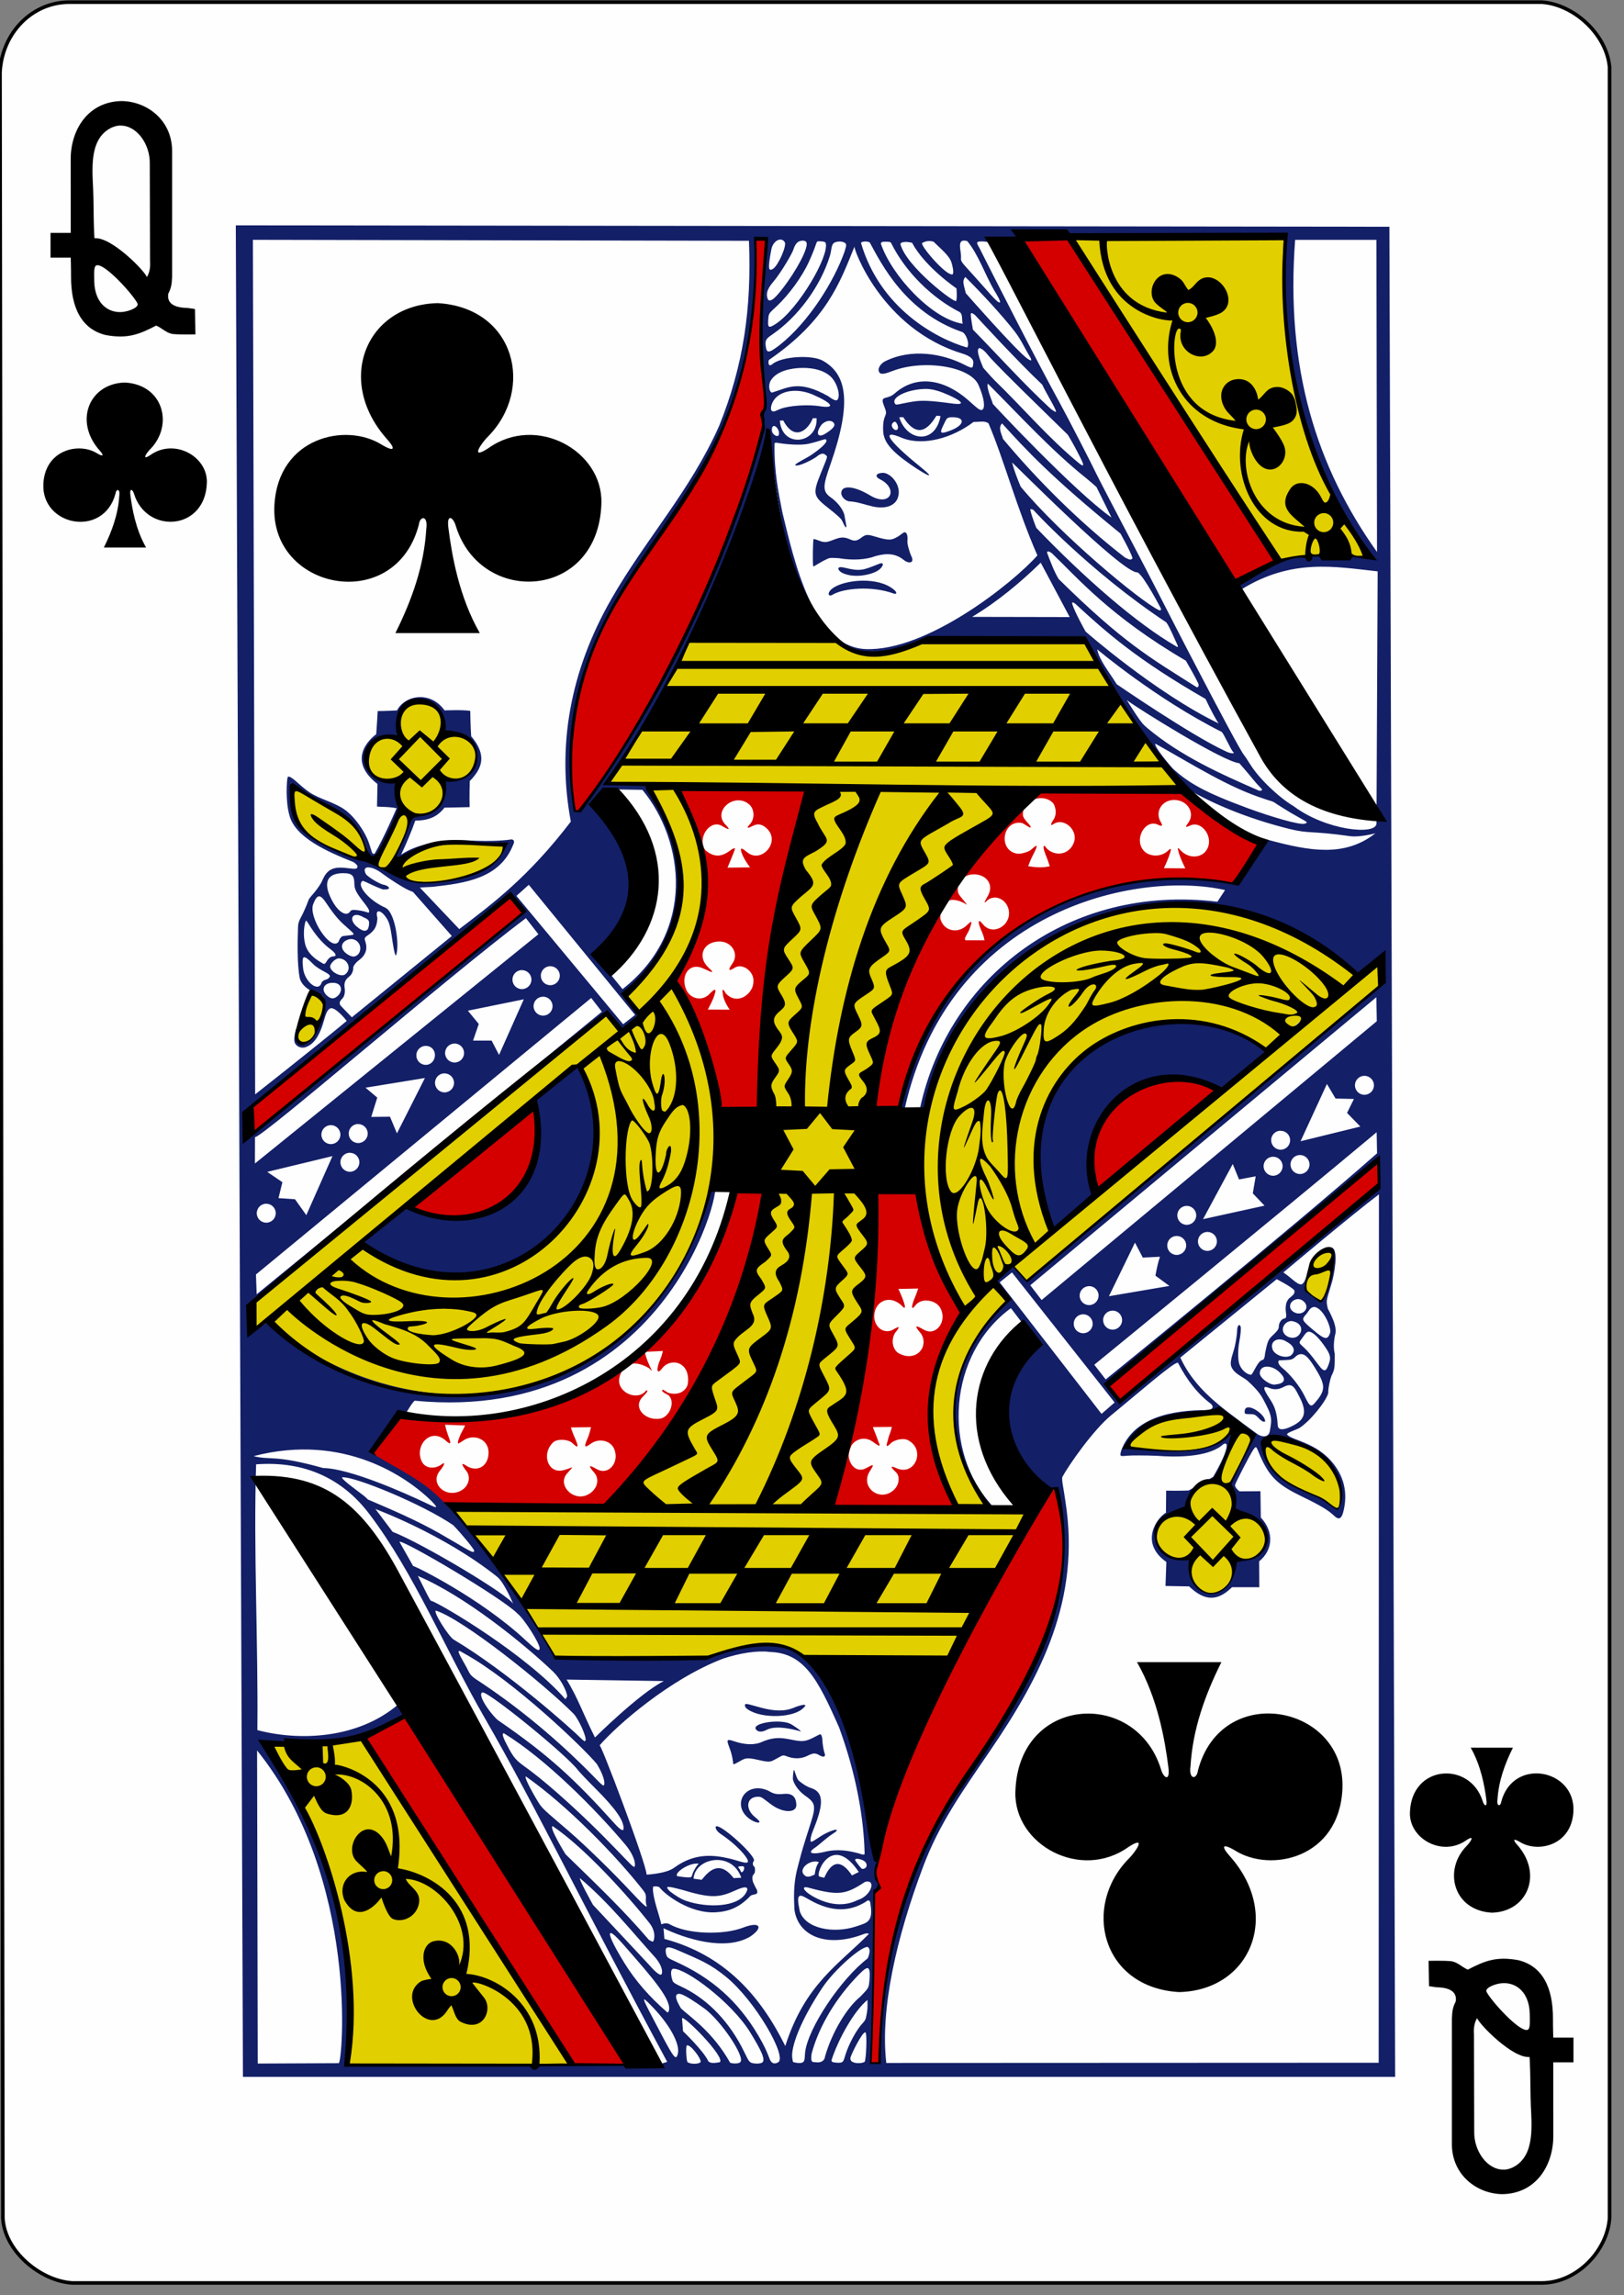 <?xml version="1.0" encoding="UTF-8"?><svg xmlns="http://www.w3.org/2000/svg" xmlns:xlink="http://www.w3.org/1999/xlink" version="1.2" baseProfile="tiny" viewBox="0 0 225 318" width="225" height="318"><rect x="0" y="0" width="225" height="318" fill="#808080" stroke="none"/><defs><path id="suit" d="M20.976 57.14c2.88-5.774 4.976-11.7 5.348-18.036.342-2.33-1.074-2.37-1.288-.73C20.96 53.97-.727 49.744.02 35.08.622 23.182 12.44 20.624 18.6 24.513c2.435 1.434 2.296.575.968-.91C10.416 13.39 15.958.24 28.33 0c13.38.793 16.854 14.87 8.647 23.147-1.02.994-3.283 4.19.123 1.956 8.287-5.888 19.787.443 19.553 9.52-.434 16.74-20.84 17.987-25.203 4.007-.42-1.55-1.63-2.328-1.295.305.604 4.767 1.855 11.953 5.438 18.205H20.976z"/><path id="numeral" d="M9.842 0C5.15.09 2.822 4.02 2.797 7.953L2.8 18.27H0v3.426h2.8s.05 1.564.042 2.503c-.04 4.63 1.6 7.44 4.797 8.22 3.06.56 4.66-.1 7-1.31.84.35 1.44 1.08 2.34 1.17 1.003.1 3.095.05 3.095.05l-.058-3.515-1.046-.15c-2-.036-2.865-.735-2.65-1.984.426-.81.487-1.403.526-2.387V6.85C16.794 2.57 13.3.037 9.84 0zm-.145 3.403c2.24-.035 4.104 2.573 4.053 5.246l.035 13.48c.073.84-.062 1.67-.437 2.26-.295-.86-4.93-5.6-7.248-5.38 0 0-.094.24-.16-5.69-.028-2.91-.793-7.257 1.822-9.218.653-.48 1.308-.7 1.935-.708zm2.34 24.628c.206.42-.555.83-1.366 1.06-2.29.64-4.54-.79-4.61-4.08-.02-1-.09-2.072.268-2.23 1.053-.474 5.098 4.01 5.72 5.26z"/></defs><path style="fill:#fefefe;stroke:#000000;stroke-width:0.5;" d="M0,10C0.3,4.5,4.5,0.3,9.6,0.3h204c4.5,0.3,9,4.5,9.4,9v298c-0.3,4.5,-4.5,9,-9.4,9H10c-4.5,-0.3,-9.4,-4.5,-9.6,-9z"/><g class="maxi-card" transform="translate(0,2)"><use xlink:href="#numeral" transform="translate(7 12)"/><use xlink:href="#suit" transform="matrix(.4 0 0 .4 6 51)"/><use xlink:href="#numeral" transform="matrix(-1 0 0 -1 218 302)"/><use xlink:href="#suit" transform="matrix(-.4 0 0 -.4 218 263)"/><use xlink:href="#suit" transform="matrix(.8 0 0 .8 38 40)"/><use xlink:href="#suit" transform="matrix(-.8 0 0 -.8 186 274)"/><path fill="#D40000" d="M120.683 283.85c.538-7.93.077-16.44.438-22.893-.24-.456.64-1.707.69-1.707-.52-.96-.7-3.415-.04-5.594 5.19-19.773 14.59-35.16 24.27-49.51 7.87 23.714-16.843 40.352-22.04 61.073-1.734 7.17-1.475 12.18-2.14 18.66l-1.17-.04zm-41.096.302l-29.405-45.424 6.386-3.108 30.226 48.374-7.207.158zm38.035-84.15c.26 1.305 1.285 2.005 2.374 1.408 1.066-.585 1.19-.624.526.404-1.466 2.27 1.503 4.468 3.407 2.52.67-.692.79-1.82.17-2.392-.698-.646-.85-.98.18-.488 2.57 1.042 3.99-2.68 1.492-3.932-.643-.322-1.895-.036-2.365.455-.57.593-.65.385-.498-.076.09-.27.152-.71.367-1.24.17-.41.29-.97.29-.97l-2.63.03s.214.604.43 1.11c.203.477.28.834.378 1.03.356.715-.07.45-.78-.08-1.003-.744-2.26-.535-2.977.447-.26.58-.48 1.18-.37 1.785zm3.796-36.955l5.652-.168 6.216 17.15c-4.975 8.26-6.316 17.57-.527 27.02l-17.93.02c4.2-14.228 4.85-29.32 6.58-44.03zm5.91 22.32c.76-.68.856-1.91.165-2.73-.87-1.03-.67-1.084.495-.41 1.683.972 3.292-1.13 2.3-2.99-.63-1.18-2.67-1.44-3.45-.393-.65.876-.577.074-.077-1.09.19-.427.45-1.23.45-1.23l-2.74.058s.36.775.55 1.273c.5 1.32.52 1.74-.25.89-1.672-1.404-3.633-.387-3.65 1.63.017 1.552 1.42 2.548 2.65 1.823.75-.44 1.086-.546.24.465-.58.965-.37 2.193.398 2.77 1.05.636 2.176.6 2.93-.067zm-37.866 5.344c.22-.16.3-.05.166.17-.115.19-.41.45-.662.73-1.278 1.42.376 3.23 2.437 2.95 1.402-.19 2.226-2.393 1.19-3.27-.337-.22-.6-.263-.855-.57-.02-.12.037-.204.16-.156.184.076.558.38.746.43 1.304.353 2.287-.186 2.618-1.106.21-1.062.008-2.206-.86-2.804-.81-.545-2.005-.39-2.7.54-.715.942-.813.042-.23-1.266.22-.49.37-1.187.37-1.187l-2.52.13s.134.54.355 1.165c.56 1.422.96 1.83.246 1.096-3.076-1.81-4.098.653-4.148 1.633-.094 1.845 2.59 2.892 3.687 1.52zm12.315-27.82l4.544.02c-3.42 18.22-10.44 33.48-22.26 43.98l-22.23-.07-10.71-7.49 4.14-5.37c28.226 2.91 40.24-11.082 46.526-31.06zm-20.454 42.24c1.33-.584 1.884-2.09 1.003-3.102-.795-.914-.876-1.2.346-.487 1.636.953 3.216-.95 2.414-2.81-.5-1.157-2.07-1.515-3.203-.73-.995.74-.977.41-.456-.76.257-.58.455-1.51.455-1.51l-2.785.04s.2.66.403 1.114c.465 1.044.633 1.52.417 1.524-.104 0-.448-.315-.65-.5-.554-.51-2.07-.606-2.633-.068-1.667 1.59-.73 4.37 1.393 3.86 1.37-.33 1.683-.855.548.434-1.4 1.59.768 3.873 2.748 3zm-17.57-.55c1.15-.542 1.537-1.87.893-2.73-.65-.86-.97-1.42.185-.64 1.54.773 2.88-.252 2.86-2-.02-1.825-2.07-2.68-3.58-1.577-.253.186-.57.354-.623.354-.185 0 .15-.986.518-1.634.16-.28.44-.855.44-.855l-2.785-.105s.157.76.375 1.342c.445 1.186.554 1.58-.224.908-2.094-1.958-4.33.535-3.446 2.688.465 1.214 1.895 1.214 2.74.607.764-.594.372.193-.15.82-1.434 1.705.665 3.826 2.81 2.824zM190.96 158.9l.146 3.37-35.996 29.996-1.51-2.312 37.36-31.054zm-133.882 6.307c5.183-3.688 10.946-10.31 16.637-13.76 4.157 9.555-5.594 18.922-16.637 13.76zm95.117-2.417c-5.213-17.897 19.41-16.706 16.317-12.905l-16.317 12.904zM35.183 151.1l35.634-29.05 1.62 2.44-37.593 30.796.34-4.188zm97.613-29.306c.1.305 1.178 1.462 1.18 1.567-.308-.23-2.138-1.25-3.03-.26-.313.37-.71 1.24-.667 2.15.37 1.617 2.21 2.19 3.52 1.08.37-.32.7-.706.77-.57.065.118-.14.674-.308 1.114-.194.453-.91 1.403-.39 1.4l2.53-.003s-.095-.593-.398-1.25c-.567-1.225-.544-1.89.14-1.01 1.33 1.72 3.905.288 3.637-1.773-.192-1.487-1.7-2.34-2.81-1.63-.12.078-.475.43-.525.434-.136.006.235-.562.48-1.033.817-1.563-.4-3.013-2.267-2.857-.604.05-1.263.43-1.267.48-.697.567-.812 1.54-.606 2.166zm30.765-14.572c3.57 3.28 7.14 5.684 10.7 7.783l-3.36 5.312c-22.8-2.11-39.38 6.904-46.3 31.343l-3.76.724c1.415-15.245 6.524-30.363 21.628-45.137l21.1-.024zm-21.85 3.648c.01.723 1.34 1.583 1.04 1.78-.13.073-.92-.614-1.29-.653-2.63-.28-3.17 3.813-.57 4.273.52.09 1.57-.23 1.89-.487.42-.342.71-.624.797-.593.16.06-.205.788-.49 1.33-.27.5-.64 1.485-.64 1.485 1.045.188 2.05.23 2.994.014 0 0-.27-.86-.54-1.51-.345-.838-.42-1.36-.187-1.31.1.024.213.284.42.465 1.297 1.112 3.2.637 3.7-1.103.47-1.634-1.488-3.316-2.85-2.402-.477.32-.478.08 0-.636.432-.656.325-1.648-.068-2.237-1.43-1.516-4.265-.43-4.2 1.577zm21.49 4.848c-.07-.364.02-.26.41.14 1.2 1.248 3.27 1.055 3.795-.602.524-1.65-1.08-3.542-2.48-2.893-.73.34-.74.22-.323-.322 1.07-1.39-.11-3.23-1.95-3.21-1.68.02-2.67 1.64-1.852 3.03.335.57.226.69-.363.406-1.72-.833-3.322 1.888-2.062 3.5.74.95 2.454 1.05 3.434.108.52-.5.52-.262.14.775-.33.903-.697 1.634-.697 1.634l2.977.025c-.004.002-.8-1.508-1.02-2.58zM99.49 152.27s-4.416-12.292-5.93-18.185c3.273-7.838 7.753-15.434.223-26.72l18.3-.05c-5.653 12.817-5.774 45.168-7.103 45.246l-5.49-.29zm1.605-14.387s-.903-1.242-.958-2.25c-.11-.645.057-.685.393-.026 1.63 1.802 3.836.062 3.847-1.533.187-1.46-1.52-2.71-2.617-1.982-.77.51-.978.364-.292-.587.966-1.34-.086-3.082-1.812-3.062-2.245.025-3.105 2.124-1.496 3.62 1.19 1.107.08.453-.863.058-1.84-.77-3.046 1.11-2.22 3 .568 1.307 2.24 1.647 3.22.59.538-.58 1.034-.92.743-.042-.152.707-.975 2.206-.975 2.206l3.03.018zm2.833-19.7s-1.083-1.358-1.27-2.38c-.064-.377.202-.28.817.247 1.97 1.69 4.674-1.34 2.84-3.19-.63-.638-1.27-.822-2.01-.438-.918.48-.844.247-.386-.25.67-.727.62-2.055-.1-2.7-2.01-1.784-5.17.874-3.31 2.78.81.83.42.723-.47.19-1.69-1.01-3.55 1.754-2.29 3.377 1.5 1.26 2.625.64 3.662-.16.225-.12.42-.176.42-.078.003.184-1.036 2.63-1.036 2.63l3.123-.038zm-24-7.658c-1.117-.074-1.915-10.507-.55-13.81 2.91-13.935 11.79-24.085 17.318-32.62 8.867-12.71 7.765-33.822 8.142-32.98l1.258.146s-.974 12.38-.423 17.97c.572 4.92.446 5.23.095 5.71-.094.46.044 1.8-.056 2.26-3.946 18.21-13.364 36.93-23.09 51.06l-2.695 2.27zm91.175-31.803L141.16 31.504l7.195-.647c2.67 4.23 28.685 44.576 28.685 44.576l-5.935 3.29z"/><path fill="#E2CF00" d="M47.8 284.994c3.406-12.483-5.82-41.518-11.585-45.312 6.762-.285 14.895-.163 14.638-.796 0 0 28.753 45.225 28.52 45.464-.222.227-31.572.644-31.572.644zm116.54-70.826c-6.97-.99-4.22-6.774.26-7.374-.584.097.48-2.876 4.093-4.078.82-1.488 1.465-4.03 2.216-5.21-2.17.704-4.8 2.534-14.64 1.092.85-4.663 10.27-5.458 13.66-4.737 1.96.46 3.89 3.38 4.49 3.44 6.04-1 13.73 4.46 11.4 10.01-.36.79-1.28-.94-3.315-1.672-6.573-2.384-7.034-5.94-8.545-7.534-.55-.103-3.457 5.65-3.457 5.65l.907 3.906c1.577-.143 8.584 4.187-.14 7.12-2.41 8.312-6.954 2.446-6.94-.6zm16.512-37.12c-.373-.38.293-2.967 1.178-4.455.48-.805 1.582-1.344 2.23-1.23 1.152.202.973 1.88-.556 6.79-.063.708-1.624.782-2.852-1.105zm-138.767-34.38c-1.912-.008-.197-5.208.98-6.858.385-.513 1.91.58 1.99 1.333.14 1.348-1.933 6.06-2.97 5.524zm-1.357-35.357c2.334.57 6.02 2.92 7.778 4.21 2.19 1.635 1.592 4.84 3.343 5.127 1.18-.585 3.35-5.84 3.35-5.84s.54-2.696-1-3.53c-3.84-2.064-3.77-4.3-3.53-4.5 1.14-2.95 3.403-2.423 4.63-2.59.024-1.612-.03-5.022 3.314-4.67 2.925.275 3.213 4.453 1.982 4.492-.024-.07 5.53-.796 5.476 2.867-.03 1.986-3.324 4.527-4.35 3.604 0 0 .55 3.96-4.427 5.317-1.163 1.184-2.113 6.217-2.113 5.77 3-2.71 7.7-3.344 15.116-2.37-4.595 8.515-17.295 4.53-18.288 2.88-6.39-1.926-12.384-4.44-11.293-10.756zm54.71-20.41c6.758.62 14.152-1.5 19.773-.38.65.09 1.34 1.04 1.73 1.25 2.907 1.586 5.948 1.094 10.625-.677 1.155-.437 22.586-.27 22.586-.27 4.88 7.21 13.56 20.776 13.75 20.316 0 0-11.88-.136-17.354.19-3.85.23-1.585.75-4.26.866-18.73 14.065-22.29 44.46-22.29 44.46s5.95-1.566 7.507.076c7.36-21.536 21.34-31.37 40.83-29.444 9.008.89 19.756 9.748 19.756 9.748l-19.28 15.684c-14.934-7.534-21.33 14.67-16.8 14.724l38.815-31.73s.665 2.59.6 2.68c-2.768 3.625-49.044 41.19-49.044 41.19l-2.03-2.247s-1.28 1.134-1.95 1.89c-.06 1.23.37 2.272 1.3 3.235-9.162 7.356-9.47 20.854-2.71 28.223 0 0-3 .214-3.31.27-3.81.65-7.746-18.128-.196-26.866-3.81-7.47-6.156-17.63-6.634-18.1.1 1.19-6.013.793-6.013.793-.466 15.178-2.05 30.06-5.696 44.4l28.087.605-11.955 20.75s-13.414-.338-19.194-.74c-6.034-3.51-9.514-.844-15.177.456-8.06.238-19.922-.137-19.922-.027-4.02-7.99-8.346-13.868-14.223-20.718-.746-1.246 23.856-.478 23.856-.478s12.3-18.606 14.54-23.86c1.748-4.1 5.67-19.03 5.67-19.03.18.778-2.233-3.882-7.857-3.776-4.65 30.912-41.388 41.326-63.49 21.43l-.208-3.597 48.71-39.515 2.166 2.502c-.465-.372-29.904 24.125-29.415 23.97 8.724 4.567 18.82.87 17.644-14.12 6.912-4.997 13.033-10.82 19.052-16.762.13-.23 6.717 14.78 6.555 17.67 3.79-1.272 6.03 1.396 5.96.94-1.36-8.68 6.24-41.59 6.386-45.374-4.222-.34-9.82-.185-18.6-.532 7.053 13.648 4.604 22.896-5.254 31.304l-2.06-2.59c.835.468 14.396-11.27 3.48-28.8-.5.04-5.76-.477-5.76-.477s10.778-17.093 11.32-19.51zm52.34-56.41s30.743-.73 30.753.17c-.98 16.52 2.87 31.586 12.16 45.52 0 0-13.61-.48-13.36-.31L147.787 30.5z"/><path fill="#131F67" d="M192.497 29.417L32.67 29.222l.99 256.526h159.633l-.796-256.33zm-14.62 1.018c-.012-.015-2.06 27.137 12.107 44.92-8.653-1.31-13.608.016-18.647 3.575l.69.71c6.94-4.264 12.817-3.142 18.843-2.478l-.164 34.932c-.043 1.696-7.04.94-11.466-2.39-2.1-1.24-4.81-3.844-6.025-5.798-.37-.595-.76-1.182-.866-1.306-.41-.468-2.94-5.17-7.57-14.072-2.358-4.525-5.47-10.7-8-15.485-1.638-3.1-4.68-8.95-4.897-9.418-.448-.973-3.76-7.438-5.05-9.79-3.41-6.216-8.91-17.06-10.87-20.945-.437-1.008-1.097-1.473.085-1.44.262.007.524.022.675.06.21.103.46-.357.46-.357l40.688-.718zM35.562 177.323l-.1-2.746 46.447-38.31 1.48 1.908-47.83 39.148zm44.88-67.1c-.188.067-.392.138-.615.21-1.193-5.32-.513-12.428.894-17.77 2.05-7.418 5.88-13.367 10.14-19.346 9.74-13.65 14.05-23.942 13.877-42.28l1.39.147c-.06 2.896-.44 5.075-.552 8.93-.173 4.13-.104 7.27.335 11.303.217 1.98.347 3.266.013 3.523-.16.13-.303.815-.156 1.067-.023.55-.1 1.648-.1 1.648-2.23 10.92-14.19 38.917-25.217 52.567zm5.807 24.82l-2.46-3.02s-1.9-1.526-.2-3.252c4.92-4.98 4.95-11.32.194-17.02-.32-.72 1.48-4.38 1.48-4.38l3.74.06c5.84 7.1 7.43 19.65-2.763 27.62zm3.44-28.185c.11-.485-5.55-.298-5.55-.298 3.52-5.243 6.51-10.636 9.45-16.044 4.56-8.185 10.88-22.523 12.86-32.917 1.474 12.15 3.62 30.19 14.022 30.91 3.41.23 7.36-2.11 8.004-1.72l21.612-.17c4.43 8.98 9.192 14.77 14.83 20.92 4.05 2.31 8.993 4.14 13.77 5.32 2.71.674 2.973.225 8.324.988 1.413.2 3.565-.396 3.544-.396-4.275 3.373-9.208 2.417-14.64.973-.305-.08-.624-.175-.94-.287l-4.103 6.17c-9.13-2.16-38.44-.63-46.17 31.24 0 0 .796.406.61.187 6.137-27.66 32.06-33.175 44.418-30.42l-1.062 1.622c-20.506-2.51-37.202 10.314-41.18 28.502l.397.36c7.694-27.5 40.042-37.674 60.097-18.614l3.68-2.6-.12 3.524-49.306 41.31-1.973-2.038s-.347.26-.74.59c-1.27 1.06-1.774 1.315-1.417 1.91.356.59 1.74 1.92 1.8 2.07-8.18 6.662-10.772 19.514-3.002 28.514.867.956.71 1.21.55.14-6.97-7.587-6.087-21.004 2.605-27.36l1.75 2.294c-3.826 8.402-5.867 21.507 4.195 22.642 3.604 9.66-.543 21.106-5.173 28.78-4.906 8.838-10.85 16.185-14.564 25.812-1.8 4.016-4.673 15.93-4.52 25.036l-1.08-.01c-.003-3.717.246-8.123.276-10.94.15-13.73.13-12.916.44-13.265.104-.117.39-.24.42-.336.04-.146-.225-.43-.33-.766-.106-.346-.288-.95-.27-1.46.02-.51.495-1.25.404-1.415-2.163-7.58-2.34-21.197-9.33-27.453-3.423-2.942-7.974-3.06-13.87-.647-13.002.026-11.074.695-21.576.096-4.346-7.955-9.615-15.703-15.316-21.447-2.664-2.974-6.37-4.6-9.854-6.756 1.397-2.65 2.982-4.584 4.715-5.843.36-.51.606-1.064 1.07-1.5 35.415 3.404 43.095-30.894 41.48-30.02l-.314.27c-9.683 35.338-44.14 34.05-61.46 18.773 0 0-2.445 2.122-2.454-.21-.007-2.12.767-2.735.767-2.735l48.616-39.644c.89.57 1.847 2.45 2.246 2.24.9-.475 2.217-1.43 2.176-2-.03-.44-1.78-3.19-1.78-3.19 13.005-13.463 7.14-19.48 2.965-28.704zm18.42-75.67c.233-.003.455.108.62.368.295.468-.885 3.198-1.614 3.68-.69.455-.74-.074-.24-2.715.145-.77.72-1.33 1.233-1.33zm71.33.046h11.26l.082 43.245c-8.417-11.83-12.678-25.45-11.346-43.25zm-68.308.104c.28-.013.527.065.61.27.287.73-1.364 3.878-3.407 6.49-1.06 1.353-1.595 1.746-1.925 1.423-.28-.61-.27-1.33.704-2.45.805-.93 2.175-3.1 2.74-4.314.244-.714.486-1.36 1.28-1.41zm11.56.154c.33.003.665-.002.76.153 1.965 4.01 5.667 7.626 9.455 9.56.553.313.292 1.1.48 1.65-4.257-.63-9.84-6.66-11.335-11.06-.01-.317.31-.305.64-.303zm6.654-.002c.847.86 2.18 1.898 2.48 2.88.184.603.317 1.294.19 1.618-.74.462-4.414-3.8-4.27-4.298.464-.308 1.05-.372 1.6-.2zm-15.93-.062c.36.014.912-.007.992.265.46 1.86-3.787 9.102-6.883 11.153-1.1.73-1.17.538-1.08-.686.06-.822.14-.757 1.27-1.835 1.61-1.54 3.37-3.916 4.34-6.02 1.24-2.7.94-2.87 1.36-2.877zm2.88.028c.403 0 .78.138.884.316.14.243-.05.64-.18 1.126-1.4 3.958-4.875 9.654-8.96 12.89-1.59 1.225-1.856 1.217-1.972-.047-.067-.73.27-.94 1.017-1.46 3.463-2.4 6.575-6.57 7.893-10.824.257-.83.16-1.573.61-1.826.21-.116.463-.165.705-.165zm21.5 6.86c.164.283 1.353 2.142.382 1.44-.4-.325-1.123-1.15-2.276-2.458-2.727-3.096-2.81-2.904-2.755-3.674.025-1.003-.69-2.65.86-2.223 1.522 1.8 2.48 4.68 3.785 6.92zm-12.41-6.798c.306-.006.672.052.976.113 1.796 3.38 6.178 6.34 6.16 6.33 0 0 .11 1.47-.05 1.73-.09.45-6.96-4.77-7.723-7.89.074-.2.326-.27.635-.273zm-4.89.06c1.61 2.964 4.94 9.687 12.76 12.403.56.13 1.16 1.73.73 2.17-4.29-1.24-12.065-5.44-14.707-14.52.26-.24.942-.204 1.216-.04zm-2.1.577c-.27.005 3.69 11.433 14.972 14.84.975.306 1.547.73 1.484 1.306-.08.73-.056.82-1.14.28-3.08-1.603-7.465-2.36-11.13-.5-.57.29-1.15 1.088-.69 1.587.264.254.91.065 1.734-.256 4.265-1.66 10.79-.683 11.943 1.926.817 1.85.957 3.214.51 3.44-.34.176-.92-.447-1.94-1.342-3.244-2.846-7.123-3.64-10.207-.903-.666.59-1.327.49-1.56.733-.227.234.04.766.23 1.284.2.543.208.69.01 1.15-.27.627-.28 1.43-.25 2.028.07 1.46 1.037 2.714 3.81 4.637 2.163 1.498 3.854 2.34 1.22.21-4.54-3.68-5.363-5.178-2.42-3.903 2.94 1.18 7.015-.004 9.9-2.205.98-.02 1.567-.19 2.085.188 2.152 5.054 3.912 11.777 6.773 18.296-3.417 3.86-15.314 13.315-23.797 12.98-7.325-.29-9.91-12.28-11.53-18.905-.546-2.804-1.168-5.657-1.093-9.616 0 0 .13-.106.32-.07 1.23.23 3.34.392 4.412.14 1.95-.454 2.34-.8 2.453-.515.133.34-.68 1.1-2.097 2.07-.614.42-2.41 1.286-2.22 1.413.43.287 2.6-.87 2.965-1.178.568-.48.96-.512 1.23-.246.318.31.384-.023-.667 2.586-1.16 2.873-1.048 3.134 1.21 4.904.785.615 1.503 1.23 1.675 1.5.216.352.363.77.463.902.382.51.147-.312-.08-1.618-.264-.966-1.21-1.926-1.883-2.393-1.23-.853-1.04-1.694-.02-4.613 3.01-8.607 2.24-12.447-1.073-14.317-1.495-.845-5.68-.62-6.998.482-.65.542-.56-.523-.456-.595 7.952-5.464 9.816-10.676 11.845-15.703zm15.343 4.217c2.257 2.24 5.065 5.28 6.756 7.443.93 1.153 1.42 2.336 2.16 3.548.14.22.28.47.18.572-.038.043-.36-.145-.54-.28-1.654-1.245-8.48-9.02-8.48-9.02-.316-1.275-.535-1.71-.074-2.263zm1.35 5.278s5.916 6.458 9.304 9.635c.666 1.4 1.942 3.416 1.91 3.756-.014.15-.724-.39-.724-.39-3.742-3.45-7.202-7.324-10.8-11 .037.02-.28-1.52-.285-2.142.08-.305.44.03.595.15zm12.833 16.554c.797 1.296 1.377 2.455 1.76 3.217.633 1.21.42 1.24-.137.8-4.23-3.46-7.776-7.68-11.764-11.542-.52-.532-1.554-1.717-1.554-1.717.035.043-1.3-2.785-.46-2.73.654.256 1.085.97 1.51 1.42 2.09 2.24 6.073 6.09 10.642 10.56zM111 48.974c1.746-.053 3.466.398 4.334 1.47.79.973 1.11 2.514.67 2.962-.27.28-1.24-.508-1.24-.508-4.11-2.307-5.528-1.195-7.76-.52-.316.098-.654-.76-.25-1.608.82-1.41 2.897-1.756 4.25-1.797zm25.87 2.182c4.396 4.41 8.864 9.307 13.622 13.098.665.568 1.122.934 1.43 1.24.625 1.244 2.07 4.208 2.07 4.208-5.1-3.564-16.587-15.856-16.46-15.774.116.058-.96-2.25-.665-2.772zm-8.607.73c.803-.007 1.683.245 2.377.52 2.218.88 3.61 1.816 1.317 1.504-3.196-.434-4.287-.457-5.457-.27-2.17.35-2.34.59-2.53.246-.498-.905 1.883-1.977 4.292-2zm-18.128.26c.8-.005 1.67.172 2.52.544 2.71 1.184 3.184 1.955.88 1.584-1.198-.192-3.39-.173-4.964.232-.497.128-1.05.417-1.177.458-.558.18-.71-.237-.474-.937.41-1.205 1.682-1.872 3.21-1.88zm19.61 3.454l.56.043c-.7 3.956-4.65 3.57-5.716.173l.56-.013c2.08 3.25 3.635 1.338 4.593-.2zm2.2.208c1.825-.02 1.71 1.075-.194 1.812-1.457.562-1.62.46-1.087-.63.512-1.05.46-1.174 1.28-1.183zm-18.81.14c.18 3.565-4.79 4.22-5.095.332l.475-.024c1.626 3.057 3.506 1.212 4.093-.307l.526-.01zm2.21.49c.56.383.21.91-1.01 1.654-1.1.687-1.385-.143-.478-1.29.38-.37 1.007-.678 1.485-.364zm8.61-.006c.22-.067.732.897.294 1.127-.263.13-.648-.26-.69-.55-.035-.23.11-.49.395-.58zm14.872.224c3.313 3.65 6.65 7.316 16.408 15.264 0 0 1.38 2.452 1.68 3.41-.236.292-.36.26-1.045-.08-6.36-4.913-12.28-10.89-16.913-16.44-.22-.786-.71-1.543-.125-2.154zm-31.596.364c.377-.013.908.828.615 1.333-.24.19-.616-.103-.78-.334-.16-.23-.156-.65-.056-.84.06-.11.135-.16.222-.16zm32.983 5.055c-.027-.127 15.41 15.52 17.392 15.222.923.543 3.217 4.99 3.217 4.99.065.14.055.4-.317.218-2.608-1.29-13.52-10.345-19.1-17.085-.408-.98-.902-2.23-1.192-3.345zm-18.353 2.298c2.694 1.302 1.536 3.97-1.305 2.272-2.24-1.36-4.013-1.484-4-.308.006.498.615 1.138 1.206 1.13 1.11.072 2.11.478 3.2.715 1.697.363 2.966-.087 3.39-1.116.723-1.748-.992-3.655-2.12-3.554-1.13.103-.846.644-.364.86zm21.32 4.28c-.187-.166 7.678 8.452 18.4 15.57.416.48 1.45 2.967 1.618 3.302-.042.234-.278.005-.278.005-5.416-3.13-12.565-9.34-19.338-16.385 0 0-.65-1.562-.85-2.578.146-.07.306.02.45.085zm-17.864 3.1c-.243.035-.57.403-.973.626-.825.45-1.086.57-3.112-.04-1.1-.33-1.275-.31-1.932.18-.575.423-.894.493-1.534.21-1.15-.52-1.686-.14-2.753.23-1.015.37-1.363-.08-2.28-.29-.12 0-.17 3.69-.05 3.81.04.04.95-.557 1.467-.818.884-.45.76-.38 2.05-.326 1.91.33 3.8.22 5.08-.285 1.59-.45 2.836-.365 3.936.535.668.55 1.554.46 1.036-.547-.18-.35-.585-1.63-.537-2.107.072-.714-.086-1.17-.35-1.185-.017-.003-.033-.004-.048 0zm20.397 2.877c3.62 3.472 8.084 8.77 18.585 14.91.547.958 1.286 2.23 1.754 3.226.044.275-.023.52-.292.425-6.487-4.11-10.095-6.11-19.09-14.97-.56-.9-1.154-2.43-1.617-3.672.1-.35.515 0 .663.09zm-1.527 1.324l4.015 7.54-13.52-.027c3.436-2.048 6.717-4.778 9.508-7.512zm-22.417.172c-2.22.883-2.557 1.066-4.76.53-1.283-.313-.93.43-.274.738 1.664.778 4.07.23 4.96-.387.59-.378.994-1.246.075-.88zm-2.28 2.327c-2.327.03-4.52.842-4.685 1.787-.03.183.16.388.52.17 1.576-.948 5.49-1.258 8.45-.19.477.175.56-.124.063-.533-1.105-.914-2.758-1.257-4.35-1.235zm29.514 3.22c4.374 4.04 8.6 7.757 18.02 13.165.68 1.48 1.66 3.25 1.83 3.403-8.83-4.28-18.45-12.74-18.45-12.74s-1.515-2.69-1.86-3.85c-.03-.39.334-.065.46.03zm3.012 6.294s8.06 6.816 17.25 11.444c.37.36 1.296 2.55 1.6 2.79.303.24-.366.24-1.028-.1-4.81-2.214-15.123-9.303-15.123-9.303-.99-1.62-2.405-3.31-2.7-4.822zM55.56 116.45c.735-1.577 1.487-3.33 1.976-4.763 2.193.023 3.27-.8 4.05-1.79 1.112-.03 1.963-.025 3.48-.07-.05-1.496.02-3.615.02-3.615 1.533-1.58 2.574-3.406.194-6.2 0 0-.096-1.302-.13-3.522-1.098-.175-3.557-.062-3.557-.062-1.988-2.798-5.515-2.093-6.584 0 0 0-1.59.086-2.677.09-.02.592-.21 3.215-.21 3.215s-4.632 3.16.177 6.886l-.064 3.13c.9.07 1.545.01 2.72.23 0 0-1.84 4.27-3.05 6.3-.413.11-.314-.13-.815-1.55-.602-1.67-1.962-3.496-3.116-4.395-1.565-1.207-3.706-1.58-5.2-2.63-1.438-1.01-2.455-2.314-2.912-2.07-.15.506-.312 3.422.23 5.296.764 3.084 5.2 5.05 8.902 6.524.284.184.538.462.54.562.004.51-.488.352-1.704.23-1.837-.183-2.597.32-3.24 1.89-.19.385-.65 1.05-1.02 1.493-.37.44-.76.87-.815 1.06-.056.187-.438 1.14-.815 1.934-.23.49-.62 1.006-.647 1.73-.087 2.21-.12 5.178.21 7.048.247 1.374 1.98 2.164 2.58 2.275.92.173 1.086 1.103.94 1.864-.705 3.757-2.87 6.056-3.56 4.82-.183-.323-.375-1.86-.426-1.84-.033.014-.362 1.306-.236 1.83.137.567.86.983 1.57.726 1.06-.384 1.89-1.43 2.547-3.81.27-.977.523-1.52.98-1.59.835.056 2.14 1.776 2.14 1.776-4.34 3.612-12.69 10.175-12.69 10.175l-.31-118.4 68.726.135c.382 9.385-.757 17.282-4.128 25.645-3.998 9.006-10.197 15.7-14.94 23.99-5.727 10.01-7.56 20.392-5.61 30.835-5.85 7.658-10.78 11.335-15.46 14.893 0 0-3.51-3.687-5.458-5.752 0 0 .822-.065 1.784-.104 4.446-.5 9.258-1.13 11.116-5.757.264-.516.152-.743-.16-.814-3.48.482-6.508-.007-8.48.133-4.83.34-6.87 2.01-6.87 2.01zm.53 3.407s-5.587-2.654-6-2.73c-2.437-.44-8.31-3.5-9.3-5.58-.13-.272-.455-4.067-.56-4.844.036-.248.136-.24.38-.062.626.44 3.06 2.02 3.96 2.46 3.71 1.808 5.144 3.09 6.053 5.8.228.68.466 1.39.6 1.53.298.32.423.3.796.01 1.59-2.06 2.33-3.77 3.07-5.98.09-.24.3-.49.18-.85-.29-.973-1.01-2.24-.28-3.19-2.325.107-4.55-1.59-4.267-3.293.62-3.152 1.957-2.584 4.464-3.043-.29-7.292 6.535-5.52 6.52-.442 7.496.63 3.953 7.565-.4 6.505 1.726 3.94-3.464 5.418-4.19 4.748-.295 1.273-2.27 5.373-2.69 6.592 5.554-3.94 14.492-2.19 15.79-2.443-3.23 6.747-13.784 5.104-14.135 4.82zm100.03-24.853c1.41 1.087 13.373 8.567 15.58 8.736 0 0 1.058 1.187 1.93 2.267.813 1.005 1.113 1.163 1.207 1.366.092.202-.308.192-.375.185-5.384-2.34-10.858-4.8-15.51-8.688-.63-.533-.77-.776-1.08-1.183-.41-.543-1.628-2.48-1.755-2.683zm3.964 6.035c5.47 3.07 10.12 6.05 15.106 7.65.71.265 1.074.283 1.43.533.353.25 1.872 1.19 2.23 1.4 2.275 1.334 2.51 1.27 1.945 1.494-.622.25-4.616-.92-7.99-2.166-5.987-2.215-8.105-3.47-10.27-5.42-.487-.506-2.76-3.225-2.45-3.5zm-109.07 17.14c.46-.01 1.2.273 1.967.862.83.63 2.84 1.95 3.68 2.31.427.182.56.23.56.23l5.38 6.105-13.852 11.26s-1.125-1.15-1.482-1.535c-.34-.364-.24-.667.18-1.08.34-.33.365-1.047.31-1.4-.086-.52-.072-1.11.59-1.598.534-.393.617-1.08.592-1.272-.02-.15.29-.654.752-.992.97-.71 1.263-1.57.935-2.587-.138-.426-.212-.537.345-.908.986-.66 1.233-1.283 1.31-2.247.01-.152-.03-.314-.054-.435-.195-1.026.71-.767 1.452.52.402.7.52 1.85.722 3.16.24 1.542.402 1.962.486 1.744.48-1.247-.088-5.92-1.51-6.558-2.08-.93-3.818-2.82-3.297-3.565.18-.257.21-.168 1.48.417.74.344 1.43.62 1.53.625 1.47.047.575-.58.1-.647-.576-.08-2.29-1.123-2.495-1.49-.338-.61-.152-.916.31-.926zm-3.544.8c1.357-.016 1.616.347 1.63 1.513.01.69.265 1.217 1.344 2.587.44.56.733.99.704 1.21-.047.36-.178-.014-1.67-.19-.53-.06-.798-.07-.983.204-.514.76-1.6-.03-2.27-1.155-1.596-2.678-1.033-4.144 1.248-4.17zm25.794 1.613l14.728 18.023-1.66 1.29-14.783-17.78 1.71-1.533zm-2.462 1.11l1.578 2.662s-4.563 3.9-5.764 5c-9.695 7.85-31.58 25.674-31.58 25.674l-.296-3.585 36.06-29.75zm-26.582.482c.287.008.616.37 1.083 1.083.405.617 1.27 1.854 2.195 2.706 1.795 1.653 1.968 1.503.51 1.66-.578.062-.767-.007-1.12.875-1.068 1.333-4.225-3.44-3.485-5.27.286-.713.53-1.06.815-1.054zm5.137 2.578c.266-.01.616.09 1.026.34.78.32.834.507.705 1.253-.123.716-.666.9-1.735-.04-.816-.767-.68-1.516.002-1.548zm23.506.445l1.73 2.233-39.275 31.763.01-3.656c.957.122 26.142-21.763 37.536-30.34zm-30.46.362c.106-.02.27.338.707.994.887 1.334 1.7 2.213 2.63 2.913.878.662.976 1.03.373 1.036-.26 0-.61.27-.797.59-.372.64-.404.49-.98.15-.82-.48-1.644-1.205-1.972-2.156-.31-.894-.342-2.26-.09-3.253.046-.176.08-.266.13-.277zm6.203 2.537c1-.035 1.72 1.13 1.06 2.07-.368.36-.7.53-1.434.1-.97-.57-1.144-1.447-.35-1.94.246-.152.49-.223.723-.23zm-6.443 2.52c.21-.01.586.294 1.222.946.488.5 1.336.927 1.675 1.116.76.424.796.57.382.912-.178.144-.757.152-.915.612-.45 1.317-2.358-.213-2.54-2.095-.093-.956-.102-1.48.17-1.495zm4.793.156c1.253.05 1.845 1.514.847 2.23-.543.39-1.914-.3-2.052-1.016-.09-.46.73-1.232 1.21-1.213zm29.287 1.086c.728 0 1.316.59 1.316 1.314s-.59 1.316-1.32 1.316-1.31-.588-1.31-1.314.586-1.315 1.312-1.315zm-3.93.543c.728 0 1.316.59 1.316 1.314s-.59 1.317-1.32 1.317-1.31-.59-1.31-1.318.586-1.317 1.312-1.317zm-26.34 1.756c.08-.006.165-.005.25 0 1.208.06 1.27 1.206.555 1.825-.43.37-.816.485-1.37.042-.993-.793-.626-1.8.566-1.868zm29.27 1.923c.726 0 1.313.586 1.313 1.312s-.588 1.313-1.314 1.313-1.32-.59-1.32-1.315.59-1.31 1.32-1.31zm115.447.075l.062 3.326-46.44 38.63-1.57-2.05 47.945-39.904zm-118.117.284l-3.432 7.71-1.03-1.988h-2.57l.79-2.3-1.51-1.84 7.756-1.582zm73.083 32.067l6.11-4.9c-2.63-13.27 7.87-18.553 17.843-14.697l6.2-5.29c-11.51-9.693-38.584-3.12-30.155 24.887zM62.98 142.58c.727 0 1.315.59 1.315 1.317s-.59 1.314-1.315 1.314-1.314-.586-1.314-1.312.587-1.315 1.314-1.315zm-3.992.324c.727 0 1.273.547 1.273 1.273s-.54 1.36-1.27 1.36-1.31-.592-1.31-1.318.59-1.317 1.317-1.317zm21.248 2.67l-6.06 4.85c1.566 12.71-4.616 19.18-17.906 14.823l-6.43 5.1c17.367 11.944 40.094-3.452 30.396-24.774zM61.59 146.72c.726 0 1.314.59 1.314 1.315s-.59 1.314-1.315 1.314-1.32-.59-1.32-1.32.59-1.317 1.31-1.317zm127.446.334c.727 0 1.32.588 1.32 1.314s-.594 1.315-1.32 1.315-1.314-.59-1.314-1.315.588-1.314 1.314-1.314zm-130.168.313l-3.873 7.662-.965-2.31-2.6.03.84-2.676-1.628-1.374 8.226-1.34zm124.966.806l1.204 2.027 2.543.062-.95 1.93 1.84 1.893-8.284 2.035 3.658-7.947zM49.626 153.74c.727 0 1.32.59 1.32 1.315s-.594 1.314-1.32 1.314-1.314-.59-1.314-1.32.588-1.32 1.314-1.32zm-3.784.147c.727 0 1.32.59 1.32 1.315 0 .727-.594 1.314-1.32 1.314s-1.314-.588-1.314-1.314.587-1.315 1.314-1.315zm131.586.782c.727 0 1.315.58 1.315 1.31s-.59 1.31-1.315 1.31-1.314-.59-1.314-1.316.587-1.314 1.314-1.314zm13.302.2l.058 2.92c-12.116 10.69-37.597 31.33-37.597 31.33l-1.58-2.037s25.927-21.184 39.13-32.22zm-142.253 2.85c.727 0 1.315.59 1.315 1.31s-.59 1.32-1.315 1.32-1.314-.597-1.314-1.32.587-1.318 1.314-1.318zm131.642.31c.72 0 1.31.59 1.31 1.312s-.59 1.32-1.32 1.32-1.315-.594-1.315-1.32.59-1.314 1.314-1.314zm-3.73.235c.725 0 1.313.59 1.313 1.314s-.59 1.32-1.315 1.32-1.32-.594-1.32-1.32.593-1.314 1.32-1.314zm14.7.466l-.11 3.717c-11.74 10.01-35.76 29.893-35.678 29.904l-1.813-2.504s26.325-22.678 37.6-31.118zm-145.03-.543l-3.62 8.17-1.566-2.2-2.288-.155.54-2.21-2.1-1.43 9.028-2.18zm125.604 3.226l2.31-.438-.402 2.363 1.625 1.704-8.52 1.872 4.117-7.64.868 2.13zm12.73 39.814c1.726 2.588 1.616 5.41.894 5.84-.76-.43-1.42-1.17-2.21-1.512-3.97-1.712-7.14-3.117-7.706-5.636-2.162-5.697 7.583-.838 9.024 1.31zm-20.864-15.13l13.355-10.87s2.05 1.056 2.436 1.535c.14.527-.23.688-.773 1.18-.25.32-.405.63-.42 1.32-.015.747.23 1.082-.07 1.41-.503-.025-.905.632-.884 1.164.017.402-.515.85-.826 1.16-.552.54-.714.653-1.07 2.494-.033.185-.02.664-.28.91-.772.07-1.332 1.96-1.685 2.08-.562-.035-1.46-.725-1.677-1.742-.142-.66-.104-1.944.053-2.77.186-.985.27-1.878.207-2.115-.144-.548-.506-.21-.5.56 0 .31-.12 1.25-.317 2.132-.2.885-.74 2.06-.496 2.76.363 1.04 1.696 1.48 2.297 2.03 1.58 1.45 1.925 2.158 2.104 2.48 1.264 2.312 1.268 2.705.95 4.444-.18 1-1.157.83-1.744.42 0 0-3.756-2.73-5.39-4.09-2.476-2.057-4.21-4.157-5.26-6.494zm5.07 7.47c1.436.58 5.165 3.29 5.165 3.29l-3.396 7.063c.62 1.11.865 3.857.865 3.857 4.296-.33 6.623 6.91-.067 6.24.763 4.476-6.448 7.983-6.25-.037-7.51.584-4.99-7.924-.36-6.327-.14-3.605 2.264-4.072 3.96-4.958 1.39-1.574 2.242-5.134 2.242-5.134l-.34-1.082c-1.424 2.49-7.487 3.204-14.15 1.885 1.802-4.274 7.275-4.153 12.33-4.79zm-13.25 5.38c-.225.85-.23.84.797.74.52-.053 2.607-.05 4.065.01 2.68.21 6.9.228 9.02-1.386.41-.39.637-.362.713-.15.18 1.044-1.875 4.47-1.875 4.47l-3.39 1.877s-1.39.06-3.11.02l-.03 3.052c-1.35.797-3.66 4.213.056 6.83l-.12 3.325 3.277.06c2.175 2.082 3.945 2.072 5.94.11l3.78.004-.02-3.59c1.866-1.5 2.13-4.04.227-6.07l-.05-3.645-2.907.02s-.6-.466-.62-.836c0-.24 2.125-4.334 2.53-4.92.53-.76.387-.324 1.23 1.43 1.21 2.512 2.41 3.536 5.476 5.02 2.733 1.322 3.71 1.94 4.51 2.697.63.605 1 .414 1.244-.486.527-2 .365-4.006-.737-5.84-2.33-3.867-6.384-4.046-7.028-4.94-.084-.214.74-.46 1.63-.857 1.534-.933 3.78-3.753 4.07-4.885-.054-.546.307-2.265.572-2.645.306-.676.34-.99.326-2.805-.274-1.035-.024-2.384.104-2.85.14-.94-.36-2.05-1.07-3.41-.268-1.263-.206-.934.612-3.782.133-.46 1.053-4.428-.124-4.7.018.035.126.157.16.223.196.4.305 2.114.126 2.6-.07.19-.206.69-.3 1.106-.714 3.188-1.135 3.988-1.78 3.29-.153-.165-.742-.4-1.195-.702-.854-.568-.78-.847-.57-1.91.05-.162.39-1.625.354-1.58-.188.502-.31 1.8-.896 2.104-.313.07-.746-.207-1.562-.91-.31-.27-.977-.74-.977-.74s9.65-8.122 13.24-10.815l-.034 120.31-68.22.03c-.854-7.453 1.387-17.313 5.1-27.188 2.292-6.106 5.586-10.63 9.3-16.097 7.123-10.42 12.51-20.996 10.434-34.406-.27-1.99-.542-2.944-.45-3.48.867-1.624 4.3-6.55 6.81-8.6 3.685-3.01 8.81-7.503 9.22-7.236 1.224 2.36 2.67 4.27 4.59 5.71.337.365.346.687-.433.85-5.084-.046-10.32 1.07-12.015 5.57zm-118.46-34.17c.727 0 1.315.587 1.315 1.313s-.59 1.313-1.315 1.313-1.314-.587-1.314-1.313.586-1.316 1.313-1.316zm127.53.296c.728 0 1.315.59 1.315 1.316s-.588 1.31-1.314 1.31-1.31-.59-1.31-1.314.59-1.315 1.317-1.315zm2.865 3.61c.728 0 1.315.59 1.315 1.313s-.588 1.314-1.315 1.314-1.314-.59-1.314-1.315.59-1.315 1.32-1.315zm-4.255.56c.727 0 1.314.59 1.314 1.313s-.588 1.314-1.314 1.314-1.315-.59-1.315-1.315.59-1.315 1.315-1.315zm-4.7 2.995l2.38-.117c-.3.856-.46 1.738-.628 2.62l1.937 1.425-8.38 1.425 3.61-7.427 1.08 2.073zm-5.715 21.652l-14.11-18.22 1.703-1.376 14.224 18.02-1.816 1.577zm-1.723-17.7c.727 0 1.315.587 1.315 1.313s-.59 1.318-1.316 1.318-1.31-.59-1.31-1.31.59-1.314 1.32-1.314zm29.636 2.04c1.145.89 0 2.136-1.093 1.644-.948-.4-.877-1.36-.13-1.745.467-.226.822-.17 1.224.1zm1.523.847c1.18.02 2.47 2.8 2.23 3.617-.35.95-.67.987-2.32-.413-1.633-1.38-1.66-1.44-1-2.19.37-.422.547-.982 1.097-1.01zm-27.9.507c.727 0 1.314.59 1.314 1.317s-.59 1.32-1.316 1.32-1.314-.59-1.314-1.32.585-1.312 1.312-1.312zm-4.077.51c.726 0 1.314.585 1.314 1.31s-.587 1.316-1.313 1.316c-.73 0-1.315-.59-1.315-1.315s.587-1.313 1.315-1.313zm28.88.935c1.3.19 1.64 1.17 1.04 1.9-.81.983-2.63.09-2.2-1.086.2-.533.67-.81 1.16-.818zm2.33 1.48c.51-.047 1.27.66 2.11 1.82.94 1.31 1.02 1.733.75 2.53-.39 1.166-.63 1.38-1.475.245-.32-.428-1.06-1.43-1.587-1.983-1.126-1.18-1.302-.88-.63-1.78.31-.42.528-.806.833-.832zm-3.05 1.372c1.165.604 1.277 1.387.59 1.94-.813.444-2.243-.082-2.52-.885-.407-1.174.84-1.77 1.93-1.055zm1.974 1.734c.66-.04 1.204.64 2.01 1.94 1.374 2.22 1.45 2.964.278 4.426-.84 1.053-.926 1.11-1.75-.566-.674-1.37-1.955-2.974-3.14-3.936-.497-.402-.67-.965-.313-1.003.104-.01.543-.03.975-.048.635-.026.864-.11 1.21-.45.23-.227.477-.35.734-.367zm-4.732 1.73c.615-.03 1.408.303 1.998.99.67.7.59 1.345-.724 1.475-.593.23-2.2-.823-2.21-1.532-.006-.597.396-.91.937-.935zm3.097 2.57h.095c.553.026.837.56 1.457 1.803.95 1.91.677 2.95-.97 3.795-1.115.572-1.966.744-2.11.09-.04-.19-.042-.74-.134-1.275-.122-.71-.285-1.45-.915-2.4-1.005-1.514-1.183-2.052-.08-1.605.584.236 1.22.21 1.887-.142.294-.153.544-.25.77-.26zm-5.577 3.07c-.384-.007-.63.228-.526.853.35.172.896.013 1.31.162.56.2.904 1.11 1.5.96.062-.764-1.444-1.954-2.285-1.972zM59.143 206.3c-3.075-1.465-10.69-4.854-14.358-4.902-6.803-1.91-7.26-1.042-9.646-1.653 12.623-3.274 21.313 3.02 24.5 6.08 1.44 1.44.653 1.026-.5.475zm8.04 29.766c7.224 12.532 13.96 26.67 25.256 47.602l-1.09.34-43.083.076c2.14-23.125-10.36-45.158-11.204-44.294 9.76.18 17.86-1.703 19.572-5.3l-1.394-.397c-5.68 4.9-13.906 5.127-19.583 3.61.13-12.048-.55-24.774-.174-36.82 6.71-.5 11.955 1.96 15.674 6.864 6.253 8.243 10.494 18.724 16.024 28.32zm-19.76-33.387c1.73-.14 11.16 3.74 15.377 6.64 1.178 1.21 2.89 3.313 2.89 3.52.01.56-.823-.13-4.9-2.456-3.082-1.734-6.28-3.118-9.395-4.447l-.427-.184s-.23-.266-.627-.57c-1.11-.86-3.26-2.38-2.91-2.513zm4.584 4.39c-.093-.02 9.354 3.4 16.87 9.39 1 .79 2.227 3.76 2.227 3.76-.67-1.26-12.543-8.366-16.71-9.99-.007-.007-2.387-3.165-2.387-3.165zm3.33 4.54c.516-.31 14.33 7.842 16.355 9.95.918.7 3.067 4.11 3.075 4.793.007.61-.665.084-1.9-1.06-6.363-5.94-15.555-10.418-15.63-10.32l-1.9-3.366zm2.565 4.74c6.487 2.75 14.637 9.35 18.747 13.27 1.03 1.02 1.76 2.494 1.9 3.18.085.426-.13.397-.214.625-5.33-6.12-17.045-13.1-18.6-13.647.013.386-1.287-2.373-1.84-3.43zm21.54 19.06c.746.76 1.93 3.43 1.664 3.754-.13.16-.117.074-.43-.144-1.706-1.696-10.467-9.47-17.775-13.83-.684-.342-2.984-3.972-2.5-4.04 3.82 1.247 14.75 9.972 19.04 14.26zm-15.81-8.677c.127.01.356.17.748.39 6.73 3.706 16.47 13.042 18.32 15.287.42.69 1.08 1.96 1.032 2.738-.084.61-.33.092-3.047-2.583-4.366-4.277-9.39-8.416-14.714-11.89-1.02-.706-.83-.796-1.57-2.09-.74-1.295-1.04-1.872-.76-1.852zm42.992.142c4.8.136 6.677 3.77 9.633 10.467 2.42 6.6 3.422 12.648 3.533 17.46.01.323-.58.05-.84-.023-1.286-.345-2.887-.667-4.74-.198-1.36.342-2.657.304-1.26-.61.45-.297 1.673-1.428 2.32-1.83 1.317-.82.517-.81-.79-.168-.99.485-1.65 1.102-2.06 1.2-.25.06-.092-.77.15-1.36 1.396-3.436 1.818-5.468-.26-6.105-.563-.174-1.322-.694-1.68-1.04-.286-.28-.53-1.39-.62-1.436-.096-.05-.162 1.01-.16 1.172.006.55.714 1.67 1.565 2.28 1.445 1.036 1.73 1.322.945 3.78-1.1 3.437-1.337 4.28-1.54 5.08-.113.457-.34 1.237-.45 1.743-.437 1.95-.384 3.653-.304 5.274.476 3.62 4.38 5.407 9.617 3.397.497-.19.703-.02.703-.02-4.173 4.247-8.856 6.96-11.586 15.534-3.51-7.073-8.483-12.616-16.75-14.84l-.12-1.476c2.88 1.38 8.47 3.26 12.02 1.15 1.9-1.3 1.32-2.138-.984-1.24-2.745 1.062-7.703.94-10.18-.457-.503-.283-1.017-.04-1.162.01-.13-.83-1.32-3.965-1.145-5.143-.11-.167.75-.175.92.045.68.915 4.16 3.64 7.77 3.425 1.793-.104 3.27-.65 4.83-2.3.13-.113.767-.2.853-.293.14-.155.04-.39.032-.473-.04-.123-.273-.47-.427-.853-.2-.34-.24-.69-.208-.964.004-.227.154-.346.27-.504.136-.305.1-.69.023-.896-.32-.214-.28-.62-.11-.81.49-.55-4.208-4.84-5.127-4.83-.33.008-.137.62.54 1.068 2.386 1.587 4.126 3.656 3.73 3.927-.304.21-1.37-.25-2.46-.506-2.186-.514-4.808-.84-7.65 1.213-1.066.874-3.88 1.005-3.88 1.005-.035-1.533-6.51-18.644-6.52-17.9 2.354-2.746 9.76-9.25 17.175-12.05 2.286-.75 4.737-1.13 6.38-.91zm-28.12 3.83l13.463.207c-3.385 1.705-9.536 7.817-9.536 7.817-1.76-3.54-2.293-5.306-3.924-8.023zm-11.64 1.775c1.004.004 11.69 8.713 13.21 10.77.185.247 1.267 1.39 2.41 2.535 2.763 2.77 3.902 4.37 3.915 5.514.002.54-.49.186-1.23-.626-5.535-6.15-9.137-9.49-15.98-14.205-.774-.414-3.186-3.623-2.37-3.98.014-.008.025-.01.04-.01zm36.556 1.6c-.3-.01-.25.28-.082.546 1.696 1.5 6.174 1.435 7.718.224 1.4-1.1-.436-.52-1.007-.273-1.34.574-2.777.51-4.64.015-1.086-.29-1.686-.498-1.987-.508zm4.13 2.44c-1.56.017-3.2.486-2.833 1.06.133.21.562.606 1.585.05 1.478-.73 4.513.227 4.603.25.31.082-1.01-.87-1.45-1.064-.49-.216-1.187-.3-1.9-.295zm-37.73 1.63c5.75 3.513 12.74 10.544 16.94 15.565.7.864 1.208 1.93 1.21 2.554.01.9-.18.4-3.992-3.465-2.99-3.06-7.506-7.226-10.496-9.47-1.796-1.308-2.115-1.478-2.96-3.03-.794-1.457-1.08-2.18-.696-2.158zm35.787 1.172c-1.08.514-2.513.404-3.907-.075-1.264-.433-.968-.06-.488 1.316.22.627.354 1.516.354 1.646.004.306.004.33.895-.17.78-.436.94-.585 2.6-.2 1.686.392 1.71.25 2.5-.165.69-.36.836-.578 1.307-.39.926.373 1.97.53 3.15-.09.91-.478 1.206-.155 1.626.057.57.287.79.105.566-.463-.09-.226-.255-1.196-.26-1.503-.01-.582-.15-1.106-.397-.983-.908.454-1.64.94-2.507.923-1.584-.03-2.972-.98-5.438.097zm-69.988 1.2c14.31 17.832 11.78 43.54 11.31 43.332l-11.22.05-.09-43.383zm37.24 3.603c5.72 4.01 12.52 11 16.294 15.83.642.834.12 1.1.44 2.103.117.372-.516-.18-2.332-2.13-2.262-2.43-5.982-6.085-8.432-8.207-2.684-2.32-3.46-2.906-4.03-3.69-.45-.656-2.29-3.813-1.937-3.905zm32.18 1.64c-.063 0-.12 0-.18.004-2.036.094-3.07 2.374-1.326 3.985.656.606 1.697.965 1.693.64 0-.078-.33-.406-.56-.583-1.453-1.117-1.304-2.858.35-2.876.573-.007.61.197 1.935 1.148 1.56 1.12 3.4 1.12 3.378-.004-.014-.826-.322-1.673-1.715-1.536-.365.035-.854.074-1.28-.033-.41-.102-.762-.352-.924-.424-.484-.215-.95-.315-1.37-.32zm-28.464 5.25c4.372 2.94 10.384 9.58 13.46 13.494.7.916.75 1.93.463 2.48-.066.105-.604-.23-.604-.23-3.555-4.184-7.58-7.987-11.538-11.85 0 0-2.35-3.778-1.788-3.896zm42.405 6.352l-.944.47c-1.43-2.147-2.74-2.177-3.84.33l-.7-.176c-.525-.576 1.885-6.03 5.487-.622zm-.212-1.83c.392.013 1.08.227 1.24.628.18.37-.02.79-.56.77-.08 0-.605-.643-.865-1.035-.195-.24-.11-.37.18-.36zm-16.068 2.625l-1.058.05c-2.015-2.647-3.52-.87-4.424.233l-1.13-.153c.18-2.907 5.32-3.92 6.615-.13zm10.29-2.26c.16.003.315.032.463.09-.418.632-.49 1.16-.58 1.73-.415.17-1 .525-1.437.07-.81-.734.44-1.91 1.554-1.89zm-16.52.296c.498 0 .35-.03.132.246-.22.284-.52.786-.68 1.236-.066.31-.118.425-.41.435-.56.02-1.692-.18-1.686-.173-.43-.406 1.35-1.7 2.64-1.745zm6.396.37c.333-.04.255.435.147.62-.21.25-.297.33-.414.02-.058-.15-.144-.267-.216-.355-.166-.213-.147-.224.057-.26.093-.016.306-.027.423-.03zm17.285 2.112c1.23-.033.41 2.057-1.305 2.562-1.894.96-4.064.73-6.273-.53-1.26-.72-1.642-1.476-.544-1.173 4.137 1.14 5.143.93 7.638-.687.15-.126.31-.157.488-.174zm-39.795-.454c4.117 3.487 7.217 7.44 10.51 11.08.655.812.963 1.594.837 2.123-.158.66-1.51-.91-1.51-.91.034.013-8.037-8.604-8.037-8.604s-2.05-3.67-1.8-3.69zm12.304 1.204c.285.01.853.144 1.77.38 3.96 1.2 5.16 1.156 7.436.11 1.45-.666 2.05-.57 1.43.43-1.142 1.846-5.18 2.05-8.21 1.02-.8-.27-1.504-.75-2.28-1.33-.412-.43-.512-.62-.144-.61zm18.267 1.22c.24-.014.68.26 1.22.564 3.316 1.882 5.766 1.536 7.81.274.37-.338.57-.177.62.15.174 1.146.226 1.97-.3 2.52-.305.32-.823.467-1.605.73-3.212 1.08-7.123.31-7.87-2.102-.243-1.237-.398-2.1.124-2.134zm-26.33 5.17h.04c.23.036.77.504 1.61 1.463 4.42 5.01 6.86 7.89 6.417 9.338-.04 0-.07.315-.256.15-2.43-2.094-4.41-4.39-5.89-6.784-1.617-2.628-2.283-4.13-1.92-4.163zm35.607 3.526c-3.727 2.85-8.248 9.634-8.653 12.975-.077.64-.01 1.12-.245 1.35-.19.186-.61.2-1.175.09-.345-.06-.262-.1-.344-.49-.32-1.527 1.144-5.376 4.175-9.912 1.59-2.38 5.206-5.594 6.216-5.615.67.276.02 1.64.024 1.608zm-27.598-1.54c.263-.008.67.13 1.24.373 3.345 1.435 4.593 1.956 6.76 3.722 4.033 3.29 8.52 11.103 7.202 11.834-.58.32-.99.118-1.225-.607-.05-.13-.47-1.227-.98-2.155-2.703-4.97-6.222-8.39-11.18-10.808-1.83-.894-2.018-.795-2.156-1.543-.107-.56-.01-.808.33-.817zm27.543 2.87c.334-.027.414.584.3 1.815-.092 1.005-.15.984-1.27 2.16-1.79 1.45-3.902 4.85-4.882 8.31 0 .123-.09.387-.26.53-.46.397-1.04.204-1.44.195-.284-.15-.206-.778-.154-1.13.816-3.144 2.83-7.005 5.987-10.396.887-.95 1.42-1.45 1.717-1.48zm-26.85.09c1.77-.04 8.067 4.663 10.615 8.78 1.664 2.69 2.113 3.794 1.73 4.186-.203.206-1.1.24-1.566.056-.427-.167-.59-.815-1.387-2.313-2.08-3.91-5.08-6.74-8.32-8.24-.61-.28-.93-.456-1.128-.67-.218-.45-.496-1.71.048-1.805zm.956 3.496c.55.103 2.08 1.09 3.35 2.023 2.25 1.65 5.676 6.692 4.968 7.42-.227.23-1.013.24-1.417.08-2.41-4.29-5.535-6.33-6.805-7.52-.386-.65-1.285-2.176-.09-2.01zm-5 .756c.107-.026.528.39 1.29 1.192 2.26 2.373 3.698 5.004 3.367 6.333-.28 1.125-.61.51-3.197-4.426-1.09-2.073-1.61-3.06-1.457-3.093zm30.93.066c.05 1.365-.06 1.702-.2 2.427-.1.494-.425.724-.733 1.107-.768.957-1.642 2.613-2.08 3.95-.37 1.078-.196 1.337-1.523 1.19-.62-.08-.47-.247-.23-.96.837-2.337 2.84-6.127 4.77-7.713zm-25.693 2.573c.028-.7 6.066 5.38 5.237 6.06-.785.14-1.253.17-1.58-.11-.646-1.443-3.52-4.185-3.52-4.185l-.134-1.76zm25.36 1.92c.015-.003.026 0 .04 0 .27.056.12 3.793-.105 4.1-.43.22-1.245.237-1.68 0-.267-.144-.347-.41-.246-.7.25-.723 1.558-3.31 1.99-3.4zm-22.787 4.11c-.19.3-1.366.35-1.81.016-.14-.107-.28-1.96-.115-2.297.45-.297 2.074 1.88 1.925 2.28z"/><path d="M140.01 29.78l.758.992-4.423.023c.724.61 17.11 33.586 38.062 71.684 3.47 6.68 10.085 9.09 17.767 9.39l-20.35-32.78c2.168-1.18 6.47-4.34 9.074-3.755.16.8.934.48.944-.23l.94.02.332.516h3.955l.32-.466 3.41.49c-9.11-11.23-13.92-28.53-12.36-45.423l-30.21.068-.406-.53-7.82-.008zm-3.665 1.015c-.017-.015-.028-.02-.028 0h.028zm-34.732 21.98c-3.435 11.093-11.93 20.22-16.972 29.407-5.4 10.026-6.67 18.753-5.15 28.296l.99.085C92 94.84 100.93 76.056 105.92 57.583c.11-.4-.077-1.112.016-1.52-.214-.488-.027-1.017.108-1.158.29-.306.183-1.505-.033-3.486-.54-5.89-.43-10.51.06-15.85.38-4.1.354-4.74.354-4.74l-1.972-.03c.367 6.97-.555 15.56-2.835 21.97zM149.06 31.28l3.24.066c.5 9.908 8.847 11.197 10.137 11.053-2.13 6.7 1.396 14.05 9.89 15.09-1.947 6.21 1.502 14.4 8.297 14.18l.72.452c-.44.894-.533 2.733-.507 2.762-1.512.11-2.33.33-3.312.523-8.783-13.24-28.465-44.136-28.465-44.136zm28.815 0c-.982 11.068 1.238 26.27 6.438 35.253 0 0-.166.604-.274.768-.5.75-.74.1-1.05-.5-1.108-2.04-3.2-2.36-4.116-1.22-2.023 2.76.17 3.85 1.874 5.405-6.96-.425-9.28-8.084-7.67-11.873-.037.723.35 1.813.86 2.587 1.956 2.967 4.812.464 3.993-1.883-.34-.97-1.586-2.59-1.586-2.59s1.696-.25 2.39-.67c.647-.4 1.056-1.11.89-2.083-.134-.78-.168-1.122-.587-1.825-.514-.643-1.433-1.086-2.17-1.036-1.437.094-1.61 1.082-2.55 1.76-.235-1.78-1.375-3.136-3.237-2.8-1.416.257-2.437 1.763-1.568 3.648.436.963 1.052 1.255 1.672 2.09-10-1.12-8.91-12.993-7.805-12.78 0 0 .3-.057.21.397-.57 2.905 3.04 4.642 4.62 2.53 1.01-1.713-1.157-4.416-1.157-4.416s1.44-.31 2.095-.688c2.61-1.506-.17-5.832-2.6-4.77-.854.388-1.07 1.178-1.9 1.6-.558-.62-.59-1.296-1.59-1.853-2.743-1.53-4.458 2.08-2.94 3.67.623.645 1.72 1.23 1.507 1.31-8.5-1.073-8.42-9.97-8.224-9.91l24.464-.115zm-73.077.074h1.17c-.346 5.278-1.096 12.242-.604 17.39.572 4.916.598 5.613.245 6.102-.49.542-.23.797-.14 1.24.125.807.14.815.02 1.275-1.03 4.13-2.35 8.41-4.02 12.73-5.47 15.09-14.394 31.53-21.394 40.16-.006-.03-.32.03-.325-.002C77.84 98.21 81.93 88.18 84.07 84.06c4.332-8.35 11.137-15.475 15.18-24.22 3.44-7.442 5.974-16.387 5.546-28.484zm43.07-.05l28.512 44.34-5.203 2.55-29.18-46.73 5.87-.16zm16.71 8.66c.738 0 1.334.6 1.334 1.338s-.596 1.34-1.334 1.34-1.338-.602-1.338-1.34.6-1.338 1.338-1.338zm9.456 14.786c.747 0 1.353.605 1.353 1.353s-.605 1.354-1.353 1.354-1.354-.605-1.354-1.353.607-1.352 1.354-1.352zm-67.937 2.64c.487 1.933-9.05 30.933-22.6 49.386l5.916.123.183.65c8.29 12.24 3.105 23.06-3.588 28.09l2.317 3.09-2.086 1.687-2.09-2.48c-16.97 12.725-50.07 40.89-50.07 40.89l.182 4.52 2.582-2.033c16.79 16.25 52.396 15.36 61.736-18.19l2.5.056c-5.646 24.593-28.63 34.22-45.975 30.14l-4.06 5.838 1.087.586c-.2-.312-.383-.42-.09-.705l3.454-4.44c25.953 3.32 41.62-11.366 46.706-31.26l3.31.054c-2.84 16.713-10.676 31.428-21.85 42.944-8.06-.037-22.24-.22-22.24-.22 5.164 5 15.023 20.265 15.417 21.812 0 0 10.14.325 21.02.06 3.99-1.795 9.323-2.515 11.815-1.26 4.38 2.208 8.492 10.397 10.343 23.533.475 3.385.906 4.818 1.04 5.5.022.124.32.213.362.19.17-.09-.264.598-.28 1.106-.02.51 0 1.277.24 1.544.31.34.27.56.23.706-.03.094-.62.643-.62.643-.09 7.653-.047 14.6-.465 24.015l1.505.01c-.01-15.148 4.56-29.164 11.603-38.81 4.28-6.334 8.81-13.158 11.32-19.655 2.82-7.313 3.206-15 1.695-21.483l-1.03.058c-6.192-4.245-8.72-13.31-1.09-19.785l-2.7-3.513c-7.62 5.89-9.37 16.76-1.473 25.754l-3.087-.01c-7.703-9.612-5.996-20.65 2.904-28.53l-1.99-2.53 2.166-1.91 1.954 2.14L192 134.18l-.035-4.543-3.81 3.087c-22.29-20.607-55.345-6.146-60.19 18.675l-3.03.03c6.353-26.71 29.76-34.26 46.692-30.71l4.18-6.32c-3.075-.868-6.073-2.91-8.902-5.32-1.192-1.016-1.946-1.64-2.812-2.654-8.02-8.475-13.464-20.244-13.72-20.264l-21.806-.054c-3.2 1.58-8.678 3.38-11.685.952-6.454-5.213-8.62-15.73-9.51-22.496-.267-2.106-.495-5.77-.693-6.986-.13-.226-.36-.24-.58-.2zm77.312 11.697c.72 0 1.31.595 1.31 1.324s-.59 1.32-1.32 1.32-1.32-.59-1.32-1.32.59-1.32 1.32-1.32zm2.83 1.556c1.073 1.394 2.03 2.83 2.56 4.348-.5-.01-.972.14-1.53-.29-.13-1.53-.76-2.45-1.554-3.47l.52-.577zm-3.99 1.955c.44.216.79 1.88.48 2.166-.53.114-.89.076-1.07-.11-.266-.44.238-1.97.59-2.055zM95.533 87.06l20.245.022c3.522 2.7 6.965 2.343 11.963.18h22.51l1.274 2.31H94.437c.317-.86 1.097-2.513 1.097-2.513zm-1.67 3.608h58.26l1.474 2.37H92.422l1.443-2.37zm5.626 3.444h6.535l-2.422 4.11h-6.74l2.63-4.11zm14.51 0h6.24l-2.78 4.105h-6.18l2.72-4.105zm20.18 0l-2.628 4.105h-6.343l2.724-4.067 6.25-.038zm7.82 0h6.25l-2.337 4.105h-6.47l2.56-4.105zm-83.93.638c-4.05-.047-3.3 5.326-2.916 5.158-2.544-.582-4.423.626-4.736 2.793-.25 1.72 1.43 4.18 4.37 3.83-.392.45.007 3.05.398 3.29 0 0 .05.38-1.5 3.61-1.842 3.84-2.218 4.02-3.053 1.5-.89-2.71-2.28-4.09-5.89-5.84-.962-.47-2.324-1.28-3.026-1.81-1.613-1.214-1.633-1.194-1.557 1.27.1 3.208 1.07 4.61 4.495 6.506 1.676.927 4.883 2.234 5.464 2.23.41-.006 1.91.667 4.136 1.853.434.23 1.92 1.05 3.826 1.234 2.02.144 6.573-.334 9.213-1.86 1.48-.853 2.05-1.62 3.145-3.806 0 0-3.74.194-5.45-.255-3.55-.21-5.314-.002-8.01 1.396-2.25 1.17-2.38 1.38-1.435-.553.43-.888.83-1.932 1.19-2.97.39-1.035.494-1.12 1.48-1.222 2.16-.22 3.39-1.465 3.59-3.627.05-.58-.034-1.19-.034-1.19 1.47.217 4.48-.513 4.387-3.56-.085-2.737-2.038-3.367-4.44-3.556.307-1.4-.718-4.375-3.64-4.41zm.05.85c3.55.024 3.468 3.283 1.92 5.132l-1.887-1.554-1.52 1.405c-1.65-1.058-1.65-5.005 1.49-4.983zm97.125.04l1.745 2.577h-3.603l1.86-2.578zM88.97 99.343h6.685l-2.683 3.77h-6.32s1.415-2.407 2.32-3.77zm21.068 0l-2.525 3.916h-5.84l2.34-3.84 6.026-.08zm7.83 0h6.04l-2.39 4.177h-5.97l2.32-4.177zm14.213 0h6.12l-2.49 4.177h-6.03l2.4-4.177zm13.86 0h6.3l-2.6 4.177h-6.072l2.376-4.177zm-87.73.775l3.008 3.027-2.927 2.933-3.02-2.885 2.944-3.075zm7.62 2.95c-.53 3.517-3.92 3.325-4.884 1.605l1.383-1.575-1.694-1.662c1.64-2.637 5.595-1.025 5.192 1.632zm-10.085-1.684l-1.623 1.83 1.78 1.712c-1.146 1.595-5.56 1.47-4.674-2.37.56-2.438 3.043-2.885 4.518-1.172zm102.95-.447l1.86 2.555-3.487.028 1.628-2.583zM86.2 104.073l74.74.24 2 2.446c-26.096.44-51.648-.42-78.307-.44l1.568-2.25zm-26.278 1.59c2.96 1.815.772 5.644-2.406 4.992-2.37-1.04-2.854-3.497-.723-4.924l1.67 1.38 1.46-1.44zm25.63 1.465l-2.04.01-1.988 2.322c7.51 7.91 7.233 14.773.236 20.756l2.813 3.15c7.85-6.714 9.59-17.264.977-26.238zm7.712.303c4.21 6.58 7.85 19.04-4.692 30.45l-1.513-1.83c10.92-10.663 8.35-19.632 3.46-28.53l2.74-.08zm1.168.17l16.973.067c-3.633 13.846-6.183 22-6.565 43.658l-4.907.03c.537-.5-2.54-13.08-6.122-17.44 7.52-12.767 3.47-19.968.626-26.313zm-53.382.02c.29-.002.892.378 2.07 1.084 1.056.633 2.43 1.435 3.05 1.783 2.33 1.307 3.49 2.54 4.153 4.42.5 1.41.19 1.44-1.24.11-1.06-.99-2.19-1.84-5.015-3.773-.996-.685-1.31-.57-.733.26.417.6 1.31 1.276 3.127 2.382 1.313.8 3.125 2.408 2.982 2.645-.13.215-.356.196-.99-.08-.293-.13-1.24-.517-2.1-.866-3.697-1.5-5.275-3.34-5.497-6.403-.078-1.067-.143-1.56.19-1.562zm77.447.066s.512.675.577.956c.144.607-.453 1.165-2.33 2-.646.287-1.18.44-1.164.82.085.88 1.776 2.23 1.57 3.433-.39.92-2.74 1.824-3.326 2.91.004.745 1.527 1.888 1.31 2.903-.118.304-.61.61-1.338 1.245-1.49 1.294-1.583 1.49-1.036 2.498 1.27 2.34 1.318 2.168-.415 3.828-1.746 1.674-1.714 1.653-.88 3.108.9 1.567.858 1.497-.35 2.502-1.184.983-1.136 1.184-.5 2.406.612 1.184.753 1.2-.28 2.115-1.206 1.07-1.433 1.18-.58 2.525.88 1.39.943 1.333-.05 2.47-.94 1.077-1.05 1.127-.54 1.86.64.92.763 1.164.09 2.177-.723 1.093-.72 1.016-.055 2.033.56.86.46 1.81.46 1.81l-2.1-.004s-.015-1.205-.26-1.65c-.595-1.075-.58-1.41.128-2.363.726-.98.604-1.065-.07-2.045-.686-.99-.587-.98.302-2.11.814-1.035.855-1.523.393-2.114-1.1-1.4-1.093-1.99.01-2.92.846-.703.92-1.02.196-2.23-.716-1.184-.8-1.292.503-2.473 1.338-1.205 1.323-1.18.427-2.55-.87-1.324-.823-1.413.57-2.71 1.41-1.31 1.43-1.31.507-2.964-.865-1.544-.87-1.52.82-3.024 1.682-1.4 2.255-1.58.575-3.59-.934-1.597-.27-1.754 1.27-2.55 2.697-1.646 1.47-1.544.337-3.987-.95-1.64-.41-1.65 1.24-2.47.41-.177.865-.38 1.33-.64 1.105-.614.507-1.177.507-1.177l2.15-.013zm3.525.038l8.102.105c-9.392 11.99-13.91 27.33-15.534 43.51l-3.06-.046c-.192-12.637 3.784-28.424 10.49-43.57zm41.603.28c4.634 3.9 8.068 6.136 10.51 7.017 0 0-3.267 5.424-3.518 5.226-18.8-3.62-41.152 7.34-46.21 30.966l-2.96.02c1.094-9.27 3.533-17.016 8.026-25.093 4.46-7.844 8.57-12.428 14.76-18.204l19.39.07zm-32.34-.2l3.993.07s.75.9 1.087 1.228c1.724 1.955 1.872 1.565-1.925 3.71-2.397 1.354-3.46 1.982-3.6 2.55-.107.57 1.047 1.705 1.183 2.47 0 .085-3.26 2.27-3.85 2.577-.82.4-.86.742-.044 2.16.934 1.633.86 1.576-1.168 2.99-1.977 1.38-2.365 1.243-1.522 2.616 1.17 1.907.62 2.337-2.132 3.82-.696.378-.714.754-.228 2.056.676 1.81.85 1.627-.57 2.605-1.68 1.158-1.977 1.19-1.605 1.898 1.08 2.06 1.51 2.56.065 3.23-1.102.514-1.124.804-.516 2.16.614 1.368.77 1.314-.314 2.084-1.008.71-1.6.553-.62 1.72.776.922.707 1.65.076 2.217-.544.23-.797 1.264-.64 1.287l-1.4.037c-1.095-1.48.2-2.324.394-2.47.18-.34-.04-.58-.482-1.38-.608-1.103-.587-1.233.29-1.88.884-.65.91-.48.32-1.92-.687-1.672-.654-1.862.426-2.64 1.063-.762 1.077-.932.354-2.396-.762-1.544-.762-1.545 1.126-2.8 1.327-.88 1.346-.83.643-2.463-.486-1.13-.143-1.52 1.665-2.756 1.035-.708 1.11-.848.627-1.69-1.34-2.32-1.328-2.39.98-3.887 1.89-1.224 1.874-1.33 1.146-2.96-.79-1.77-.86-1.63 1.73-3.184 2.135-1.277 2.25-1.203 1.373-2.742-1.093-1.914-1.023-1.6 3.244-4.04 1.54-1.053 2.926-.687 1.396-2.482-.67-.856-1.5-1.784-1.5-1.784zm-75.358 3.15c.295-.01.525.355.51 1.028-.052.95-.5 1.89-.932 2.835-.902 1.92-1.8 3.343-2.274 3.35-1.12.01-1.09-.24.396-3.137.677-1.322 1.376-2.833 1.485-3.126.24-.634.55-.937.813-.946zm13.717 4.353c.02 4.07-12.74 6.12-13.404 4.063 2.226-1.74 8.804-.97 10.196-2.527-1.68-.098-3.956.18-5.516.207-1.944.033-5.087.865-5.12 1.21-.202-1.07 3.34-3.08 6.148-3.208 2.625-.115 5.476.195 7.697.25zm1.093 6.21s-24.883 20.59-37.183 30.55l.075 4.44 39.36-32.225-2.256-2.765zm-.082 1.016l1.59 1.93-36.95 30.107-.134-3.156 35.49-28.882zm116.795 10.56l-1.327 1.42c-36.09-26.855-69.325 13.92-51 43.084-.165.376-1.44 1.308-1.44 1.308-20.424-33.86 18.658-73.48 53.768-45.81zm-19.86-5.88c2.05.016 5.82 1.422 7.413 3.34 1.854 2.23 1.315 3.226-1.04 1.12-2.532-1.84-4.623-2.267-1.106-.095.775.48 1.473 1.415 1.508 1.52.13.372-.52-.02-3.467-1.094-1.75-.64-3.972-2.367-4.55-3.544-.432-.88.17-1.258 1.244-1.25zm-7.595.06c.64-.006 1.208.044 1.612.16 2.582.74 3.395 1.13 4.356 1.878.658.513.447.88-.316.555-.89-.38-3.71-1.22-4.215-1.17-.733.08.002.56 1.055.82 2.334.59 3.49 1.19 1.826 1.21-.868.13-4.67.148-5.704.02-1.73-.2-4.32-1.78-3.73-2.34.643-.61 3.19-1.11 5.11-1.127zm-7.402 2.426c3.06.035 4.717 1.18 1.37 1.41-5.75.91-6.855 2.16-.48.67 1.482-.347 1.455.19.43.69-.84.408-1.886.608-2.758 1.03-1.572.655-5.174.8-6.58.267-2.074-.79 4.436-4.11 8.018-4.068zm24.63.52c1.546.04 4.845 2.28 6.313 4.384.96 1.376.482 2.363-.97 1.26-.29-.22-2.374-1.992-2.487-2.033-.2-.07 1.73 1.757 2.01 2.27.24.438.79 1.438-.24 1.458-1.63-.2-5.44-4.455-5.46-6.556-.01-.56.31-.794.824-.78zm-19.19 1.195c.644-.02.314.32-.91 1.19-2.207 1.554-1.056 1.242 1.523-.086.784-.404 1.73-.72 2.062-.78.333-.063.728-.153.88-.2.693-.213.158.643-.97 1.547-2.374 1.904-5.055 3.398-6.905 3.856-2.36.584-2.86.658-1.987-.813 1.387-2.34 3.404-4.21 5.332-4.577.434-.083.76-.127.975-.134zm7.936.04c.98-.02 2.19.188 4.11.6 1.34.42.99.51-.62.687-3.04.33-1.77.685 1.18.634 4.02-.03-2.02 1.45-3.98 1.745-1.53.07-1.98.015-5.31-.61-1.27-.236-.51-1.167 1.894-2.316.984-.47 1.733-.716 2.716-.736zm24.85.548l.11 2.592-48.7 40.716-1.653-1.83L190.82 132zm-16.57 2.228c1.94-.023 4.75 1.32 4.445 2.136-.11.303-.33.29-1.81-.104-.975-.26-2.717-.53-2.485-.315.08.074 1.44.594 1.96.72 1.716.41 3.77 1.38 3.316 1.67-.795.48-1.523.104-2.465.004-2.352-.33-6.22-1.52-6.856-2.11-.72-.676 1.81-1.97 3.898-2zm-22.715.15c.35.02.48.348.146.79-.505.67-.74 1.234-1.194 2.056-1.628 2.515-2.654 3.51-4.22 4.484-1.564.974-1.788.807-1.65-1.22.176-2.106 1.683-4.32 3.812-5.36.98-.14 1.545-.398.514.837-1.83 2.194-.58 1.97 1.13-.52.542-.79 1.11-1.08 1.46-1.063zm-6.324.297c1.058-.006 1.41.368.06 1.003-1.287.603-3.85 2.394-3.91 2.59-.107.334.852-.19 2.444-1.06 2.13-1.16 2.314-1.134 1.284.194-1.166 1.504-3.967 3.386-6.165 4.082-3.075.84-3 .252-1.28-2.03 1.637-2.483 3.03-3.667 5.126-4.345.92-.295 1.807-.435 2.44-.44zm-52.16.378c11.16 19.245 4.965 38.798-7.98 48.77-13.536 10.426-34.594 9.807-47.02-2.705l1.724-1.63c-.01.01 19.586 19.967 44.27 2.25 12.523-8.99 17.7-30.22 7.364-45.02l1.64-1.666zm-49.987.043c-.036 0-.064.006-.085.02-.378.243-1.794 4.4-2.08 6.125-.082.505.04 1 .455 1.404.29.284.762.1.907.042.943-.426 1.465-1.08 2.29-3.154.554-1.135.63-2.49.52-2.966-.044-.193-.35-.64-.732-.896-.423-.283-1.022-.58-1.276-.578zm.22.865c.445-.004 1.33.723 1.44 1.24.005.9-.51 2.403-.897 2.18-.643-.8-1.385-.296-1.51-.586-.08-.89.49-2.05.88-2.825.03-.007.058-.01.088-.01zm120.52.72c4.963 0 9.897 1.454 13.52 4.663l-1.935 1.775c-8.5-6.06-18.39-4.282-24.25-.2-5.807 4.05-10.94 13-5.91 25.61l-1.817 1.648c-5.636-10.145-2.61-23.55 7.366-29.89 3.52-2.236 8.024-3.517 12.544-3.6l.483-.004zm-73.377 1.48c.15 0 .38.493.357 1.098-.03.728-.338 1.675-.83 1.875-.553.227-.902-1.424-.902-1.424.34-.54.804-1.085 1.376-1.545zm88.84.568c.204-.01.4 0 .57.02.555.07.56.565.04 1.04-.564.516-.857.543-1.426.13-.505-.37-.53-.64-.093-.955.23-.146.576-.215.913-.232zm-95.3.115l1.647 2.03-5.706 4.587-.68.054-43.67 36.163-.01-3.216 48.42-39.62zm91.24 4.897l-5.946 4.908c-11.886-6.173-21.42 4.83-18.055 14.83l-5.144 4.462c-9.2-25.245 17.708-33.884 29.15-24.195zm-31.14-3.854c.02-.007.036-.007.054 0 .04.01.08.035.12.072.21.204-.205 3.55-.515 4.173-.113.228-.2.52-.2.65.005.274-1.094 2.57-1.952 4.086-.323.57-.67 1.32-.767 1.67-.69 3.314-2.176-2.015-1.65-5.108.246-1.456 2.31-4.457 2.908-4.235.305.11.283.34-.25 1.5-1.49 3.24-1.865 4.913-.3 1.78 1.806-3.613 2.276-4.54 2.555-4.593zm-101.027.063c.22.014.396.137.49.394.067.22.14.675.016.9-.307.685-.94 1.136-1.577 1.095-.28-.02-.587-.266-.625-.568-.035-.272.03-.74.38-1.092.452-.466.944-.75 1.312-.73zm45.276.21c.702.034 1.445 1.93.973 2.795-.388.71-.46.576-1.136-.795-.355-.72-.63-1.495-.63-1.495l.58-.452c.045-.025.1-.04.144-.048.02-.005.04-.008.064-.007zm-1.19.798s.742 1.345.923 2.414c.11.654.092.53-.625.26-.566-.352-.69-.556-1.04-.996-.23-.407-.466-.71-.466-.71l1.205-.964zm4.456.29c.373-.012.774.367 1.143 1.29 1.382 3.48 1.255 7.38-.3 9.22-.256.307-.32.32-.63.13-.25-.155-.275-1.807-.03-2.274.076-.145.305-1.143.32-1.707.042-1.338-.324-1.506-.5-.268-.203 1.43-.424 2.43-.813 1.57-.195-.436-.295-.87-.443-1.34-.78-3.003.127-6.58 1.25-6.62zm-6.023.89s1.33 1.72 1.877 2.333c.195.33.188.416-.12.534-.527.203-2.287-.97-2.985-1.333-.377-.3-.214-.53-.214-.53.48-.36.96-.717 1.44-1zm52.464.063c.71-.01.71.24-.048 1.33-4.23 6.086-3.376 5.18-.686 1.853 1.5-1.85 1.76-2.026 1.92-1.612.126.31-1.654 3.914-2.575 5.22-.476.674-2.1 1.8-2.923 2.218-2.013 1.02-1.79.61-1.046-1.912.95-3.92 3.332-7.07 5.36-7.092zm-54.95 2.104c11.6 28.843-20.16 41.503-34.49 28.164l1.67-1.33c19.933 13.52 39.607-8.14 30.603-25.088 0 0 .816-.68 2.218-1.748zm2.69.7c1.906.197 4.727 3.69 4.87 5.635.3 1.384-.09 1.62-.767.65-1.143-2.113-1.006-.773-.032 1.324.517 1.06.637 2.33.1 2.397-.735-.145-2.324-2.68-2.81-3.724-1.16-2.29-1.243-1.9-1.878-5.293-.12-.634.047-.977.516-.983zm-5.77.944c8.834 16.94-10.17 37.3-29.5 24.14l5.792-4.597c10.09 4.84 21.347-1.162 18.12-15.074l5.59-4.47zm88.135 3.157l-15.94 13.28c-3.28-11.007 8.764-17.295 15.94-13.28zm-29.6-.027c.52-.11.96 3.224 1.06 7.902.092 4.575.21 5.03-1.213 3.342-.596-.688-1.33-1.343-1.655-1.96-.944-1.786-.644-3.657-.383-6.27.243-2.44 1.115-2.06.974.495-.093 1.645-.075 3.688.184 3.685.092 0 .12-.16.06-.384-.123-.47.44-5.767.67-6.39.1-.27.202-.408.3-.428zm-43.925 2.013c1.15.45 1.48 4.293.232 8.01-.536 1.597-1.36 2.64-2.588 3.282-.877.46-1.08.316-.687-.484.726-1.31 1.114-2.66 1.41-4.346.116-1.644-.75-.324-.68.38-.68 3.064-1.57 3.526-1.455.297.082-2.38.393-3.4 1.515-5.038.566-.82 1.168-1.944 2.25-2.1zm39.973.39c.47.004.59.64.163 1.88-.29.86-1.294 3.64-1.176 3.63.073-.006 1.147-2.506 1.366-2.914.36-.67.492-.795.81-.765.307 1.236-.01 2.777-.16 4.056-.65 3.33-2.92 6.77-3.79 5.746-1.417-1.67-.75-8.422 1.125-10.48.707-.77 1.29-1.15 1.66-1.15zm-60.7.51c1.71 11.783-8.01 16.813-16.41 13.26.18-.045 16.41-13.26 16.41-13.26zm39.74.22l1.69 2.225 3.1.16-1.59 2.343 1.58 2.996-3.46.065-1.99 2.29-1.73-2.067-3.03-.16 1.766-2.816-1.424-2.69 3.27-.155 1.814-2.19zm-26.04 1.014c.39.013 2.302 2.53 2.492 3.457.577 2.25.363 6.506-.445 6.36-.88-3.063-.538-4.645-.853-4.294-.545.563.34 5.26.048 6.42-.137.294-.605-.062-1.133-.82-1.41-2.023-1.22-9.942-.143-11.11.01-.005.02-.01.033-.01zm103.62 4.774l-38.294 31.724 2.21 2.846 36.154-29.85-.07-4.716zm-55.307.547c.17-.033.55.235 1.27 1.023 1.253 1.69 2.58 4.014 3.064 5.802.184.695.48 1.62.658 2.05.27.645.293.824.134 1.02-.664.816-3.44-1.24-4.333-3.21-1.257-2.77-1.288-5.265-.027-2.836.46.884 1.028 2.17 1.02 1.66 0-.146-.557-2-.982-2.83-.264-.52-1.227-2.592-.8-2.68zm54.903.773l.08 2.623-35.664 29.83-1.4-1.703s33.59-27.94 36.98-30.75zm-55.682 1.62c.17.016.257.255.207.79-.163 1.732-.59 5.51-.5 5.84.053.2.563-2.5.68-2.98.61-2.5 1.54 3.48.98 6.16-.09.42-.267 1.1-.36 1.52-.09.415-.39 1.13-.51 1.32-1.01 1.586-3.384-4.74-2.984-7.964.25-2.008 1.894-4.75 2.493-4.69zm-41.26 1.384c.47-.022.56.436.48 1.398-.27 3.3-2.462 6.767-4.865 7.69-2.394.917-2.616.732-1.196-.98 1.073-1.3 1.725-2.66 1.544-2.84-.1-.1-.34.448-1.21 1.566-1.094 1.4-1.274.214-.28-1.846.858-1.78 1.66-2.71 3.273-3.8 1.135-.764 1.842-1.162 2.254-1.184zm21.69 1.005c-.48 14.21-4.024 29.646-10.864 43.067l-6.39.016c7.823-11.53 12.817-25.8 14.21-43.025l3.044-.06zm2.81.014s.96.998 1.35 1.67c.43.74.55 1.385-.23 1.94-.908.765-1.286.48.193 2.38.78 1 .527 1.17-.44 2.01-.995.87-1.053.92-.13 2.1.996 1.26 1.17 1.45-.12 2.425-1.164.875-1.18 1.08-.27 2.506.84 1.31 1.094 1.3-.515 2.658-1.37 1.16-1.404.84-.08 2.977.49.786.455.837-.438 1.628-2.195 1.943-2.08 1.82-1.77 2.333 2.406 3.448 1.318 3.35-1.036 4.995-.476.41-.354.867.71 2.59.9 1.464.77 1.78-1.345 3.235-2.2 1.51-2.273 1.715-1.173 3.26 1.085 1.52 1.11 1.42-.65 2.99-.797.71-1.45 1.36-1.45 1.36h-3.9s.823-.75 1.386-1.167c3.204-2.373 3.19-2.12 1.84-3.833-1.196-1.513-1.08-1.612.133-2.48.87-.62 2.047-1.263 2.93-1.9.474-.338.122-.62-.668-2.114-.888-1.675-.937-1.48.712-2.84 1.804-1.48 1.834-1.43.855-3.31-.98-1.885-1-1.722.24-2.732 1.845-1.505 1.93-1.424.96-3.165-.77-1.39-.78-1.35.528-2.654 1.315-1.315 1.15-1.23.372-2.437-.793-1.225-.75-1.39.293-2.318 1.125-1 .966-.94.034-2.22-.92-1.26-.905-1.165.213-2.142.586-.513 1.177-1.035 1.144-1.276-.087-.622-.68-1.506-1.254-2.355-.218-.323.22-.423.918-1.15.71-.74.68-.55.143-1.53-.29-.53-.84-1.424-.84-1.424l1.36-.005zm-10.46.038l1.11.027s.19.25.45.515c.716.73.747 1.156.03 1.55-.69.374-.425.9.15 1.744.61.897.605.795-.27 1.675-.903.733-1.37.94-.374 2.33.565.645.495 1.31-.384 1.888-.673.44-1.795.81-.612 2.5.577 1.202.623 1.125-.58 1.98-1.605 1.14-1.905.94-1.17 2.596.82 1.845.9 1.87-.78 3.108-1.952 1.437-2.02 1.553-1.206 3.273.82 1.735.84 1.296-1.225 2.905-1.514 1.18-1.858 1.243-1.41 2.22.84 1.824 1.196 2.314-1.253 3.57-2.83 1.45-2.972 1.56-1.613 3.71 1.102 1.756.857 1.507-.967 2.557-2.637 1.517-3.802 2.177-3.884 2.647-.055.533 2.057 2.12 2.057 2.12l-3.68.1s-1.546-1.257-2.146-1.84c-1.662-1.62-1.68-1.09 3.853-3.775 3.052-1.48 2.796-1.146 2.3-2.01-1.475-2.554-1.525-2.82 1.237-4.21 2.4-1.21 1.99-1.296 1.406-3.12-.51-1.595-.426-1.448.84-2.386 3.06-2.27 2.976-2.034 2.5-3.146-.47-1.1-.83-1.61-.48-2.147 1.102-1.58 3.445-1.915 2.487-3.797-.447-1.215-.606-1.486.743-2.536 1.216-1.013 1.223-.89.443-2.228-.95-1.23-.813-1.43.576-2.394.99-.907.975-.88.42-1.767-.767-1.218-.73-1.255.363-2.214.89-.78 1.047-.82.48-1.682-.754-1.144-.63-1.395.363-1.955.608-.343.604-.483.553-1.063-.008-.11-.324-.753-.324-.753zm13.8.065l5.126.016c1.635 9.497 4.49 13.395 6.144 16.403-6.48 10.398-5.006 19.034-1.05 26.677l-16.226-.064c4.16-14.23 6.303-28.546 6.006-43.033zm-35.16.04c.187-.01.32.29.64.835 1.024 1.75.3 4.23-1.203 6.83-1.124 1.946-1.328.46-.813-2.34.324-1.766-.566.88-.99 3.014-.228 1.156-.782 2.09-1.385 2.033-.568-.09-.394-1.71-.375-2.07.126-2.553 1.08-4.36 2.926-6.896.7-.96.984-1.386 1.197-1.4zm52.295 4.997c.242-.01.582.09 1.002.33.325.19.912.543 1.32.767 1.42.784 1.534 1.023.86 1.81-.837.972-1.37.602-2.816-1.018-.97-1.095-.99-1.86-.364-1.89zm-.474 2.137c.23.008.706.255 1.167.783.935 1.07.822 1.976-.214 1.717-.42-.62-.64-1.562-1.043-2.258-.092-.16-.043-.247.095-.24zm45.76.14c-.906 0-2.425 1.2-2.714 2.417-.88 3.717-.88 3.556-.09 4.097.23.16.406.276.52.347.464.365 1.096.93 1.18.818.752.005 1.895-4.756 1.857-5.736.05-1.04.085-1.164-.174-1.635-.117-.214-.323-.31-.577-.307zm-46.453.08c.06-.012.136.02.227.095.595.59.833 1.65 1.135 2.406 0 .167-.07.437-.15.6-.518.984-1.316.03-1.4-1.67-.047-.957.003-1.395.183-1.43zm46.312.733c.04-.002.075-.002.11 0 .61.027.514.657-.33 1.57-.446.48-1.364.708-1.667.41-.44-.43.47-1.614 1.46-1.9.16-.046.3-.073.42-.08zm-102.896.52h.1c.317.02.585.164.794.407.405.5.235 1.276.043 1.925-.48 1.697-3.66 4.985-4.802 5-.68-.12 2.16-3.73 2.25-4.34-.21-.206-1.973 1.828-2.8 3.24-.375.64-.8 1.43-1.026 1.566-.592.07-1.276.447-1.28.048.098-1.805 3.63-5.736 4.834-6.83.738-.696 1.378-1.01 1.892-1.017zm8.52.17c2.728-.03-2.646 5.94-6.122 6.802-1.082.27-3.077.34-3.22.112-.143-.223.018-.405.463-.522.72-.188 4.27-2.45 4.267-2.715-.002-.335-1.47.22-2.723 1.03-.814.525-1.194.417-.754-.217 2.04-2.933 4.77-4.45 8.09-4.488zm47.238.01c.155.013.31.32.407 1.008.494 1.28.52 1.63.05 2.006-.8.644-.998.463-.99-1.02.01-1.22.27-2.015.53-1.994zm-89.903 1.698s.993.374.58.848c-.29.33-1.514.05-1.515-.046l.932-.8zm137.1.04c.323-.02.33.28.16 1.035-.09.397-.484 2.49-1.18 3.07-.082.055-1.09-.546-1.364-.823-.127-.126-.52-.42-.573-.613-.172-.63.012-1.45.49-1.86.19-.16.565-.25.768-.25.16-.004.63-.157 1.048-.343.292-.13.506-.203.653-.212zM47.29 175.44c.653-.005 1.46.065 2.14.3 2.013.583 5.704 2.236 6.27 2.78.83.79-1.33 1.63-3.924 1.66-1.376.015-1.636-.27-3.538-1.41-.244-.16-1.354-.89-1.03-1.154.352-.36 1.414.104 2.737.775.432.22 1.482.16 1.48-.032-.002-.23-2.646-1.21-4.625-1.84-1.3-.415-1.27-.83-.475-1.01.23-.034.57-.062.96-.065zm-2.603.903s.55.483 1.26 1.015c.77.578 1.665 1.29 2.288 2.238.9 1.1 2.325 3.833 2.166 4.328-.36 1.138-4.17-.854-7.28-3.97-1.01-1.01-1.6-1.76-1.6-1.76l1.19-1.076s1.042.87 2.246 1.934c2.26 1.992 2.244 1.31-.027-.79-.644-.594-1.236-1.126-1.236-1.126.03-.38.39-.717.997-.795zm92.93.093s1.215 1.26 1.666 1.84c-7.402 7.235-10.23 17.347-3.083 28.114l-3.43-.014c-6.422-12.64-3.376-22.156 4.85-29.94zm-62.61.297c.46-.02.04.52-.776 1.91-1.52 2.598-1.822 3.253-4.3 3.9-.64.164-1.546.032-1.92.08-1.065.133-.59 0 1.04-1.06 2.26-1.468.34-.713-1.75.363-1.21.623-2.48.592-2.592.27-.06-.18.49-.647.847-.966 3.185-2.847 4.16-2.727 7.124-3.756 1.292-.444 2.016-.724 2.33-.74zm-13.31 2.597c1.152.007 2.228.122 3.183.336.633.142 1.663.27.794 1.054-.984.926-3.643 2.19-5.61 2.275-.275.01-4.326-.277-3.462-1.146.174-.1.724-.07 1.198-.16 2.242-.43 1.636-.79-1.127-.64-3.46.18-3.616-.18-.996-.89 1.916-.53 3.8-.8 5.524-.83.17-.01.33-.01.5-.01zm18.484.265c1.54-.015 2.74.26 2.75.847.01.95-2.907 3.04-4.82 3.45-.45.1-1.093.237-1.425.312-.667.15-4.365.02-4.726-.11-1.73-.627-.527-.874 2.65-1.243 1.38-.16 2.04-.52 2.036-.78 0-.126-1.02-.162-2.532.03-1.69.214-1.36-.284.75-1.38 1.392-.72 3.58-1.11 5.325-1.124zm-28.5 1.32c.22.005.74.184 1.6.544 1.85.53 4.38 1.14 6.11 3.03 1.4 1.356 1.74 1.794 1.45 2.27-.353.58-4.7.14-6.53-.643-1.21-.52-2.65-1.627-3.306-2.585-1.594-2.32-.924-2.933 1.1-1.31 2.44 1.954 2.805 2.155 3.237 2.066.174-.036-.256-.44-1.074-1.046-2.054-1.525-3.055-2.347-2.58-2.335zm15.04 2.488c2.05.004 2.49.157 4.47 1.065 2.488.875 1.88 1.654-2.52 2.753-2.208.52-4.43.16-6.04-.83-3.553-2.184-3.318-2.62.647-1.643 1.307.32 2.606.38 2.686.138.06-.187-1.516-.59-2.796-1.012-1.388-.46-.195-.42 2.577-.45.367-.002.69-.01.984-.01zm102.218 9.444s-.454.214-.654.324c-.16.09-1.386.24-2.73.34-2.647.2-4.43.628-6.035 1.27-2.427.98-4.05 3.98-4.05 3.98 1.813-.12 12.077 1.74 14.925-1.96.598-.772-1.53 5.846-2.62 6.14-2.705-.32-3.844 3.92-3.572 3.744-2.73 1.057-4.845 1.678-4.15 4.845.302 1.38 1.7 3.02 4.667 2.606-.81 5.49 5.91 6.91 6.65.294 0 0 1.31-.25 1.813-.31 3.06-.73 3.803-5.2-.69-6.62-1.25-.37-1.32-.608-1.32-.608.23-1.01.18-2.07-.555-3.25.99-2.362 3.46-6.92 3.46-6.92l-5.146-3.87zm.474 1.365c.618.822-2.605 2.19-6.04 2.483-.77.066-2.462.222-2.506.3-.37.646 6.64.176 8.82-1.047.75-.42.817-.05.493.595-2.536 3.26-8.654 2.456-13.438 1.884-.275-.274-.04-.61 1.03-1.48 1.964-1.595 3.38-2.127 6.483-2.445.87-.028 4.768-.76 5.157-.294zm3.79 3.37c-.44 1.4-2.742 5.68-2.742 5.68-.283.282-1.29.48-1.216-.6.014-1.164 2.19-5.954 2.777-6.047.7-.053 1.22.463 1.183.965zm1.46.324c.676 4.91 4.4 6.078 7.977 7.625.94.438 1.74 1.2 2.682 1.7 1.765-2.41-.227-7.09-3.337-8.614-2.31-1.075-4.413-1.934-5.715-1.84-.754.06-1.595.54-1.606 1.138zm1.914-.292c.4-.004.974.11 3.06.667 3.153.84 5.376 3.17 5.957 6.23.023.125.185 2.498-.36 2.41-.82-.234-1.262-1.06-2.58-1.61-1.643-.69-3.95-1.593-5.362-2.877-1.142-1.04-1.766-2.156-1.905-3.11-.142-.997.19-1.1 1.025-.296 1.87 1.487 3.714 1.996 5.562 3.434.513.4 2.356 1.42 1.1.148-.855-.86-3.366-2.364-4.7-3.006-1.855-.89-2.86-1.976-1.798-1.987zm-141.95 4.9l21.13 33.03c-5.2 2.743-7.764 3.944-16.4 3.27l.035.434-3.67-.215c6.34 9.894 14.16 22.8 11.94 45.314l25.738-.026s.4.38.44.41c.377.255.94-.445.94-.445l11.61-.062.314.377 5.414-.04s-24.756-46.32-37.188-69.32c-5.105-9.226-10.424-13.326-20.304-12.724zm133.238 1.093c1.39-.034 2.77.92 2.778 2.77.005.966-.81 2.313-.81 2.313l-1.885-1.797-1.802 1.805c-.887-.734-1.413-2.13-1.122-2.925.557-1.36 1.766-2.14 2.845-2.165zm-21.85.657c1.787 6.97 3.72 16.58-11.79 38.787-9.172 13.14-12.173 25.53-12.54 40.65l-.926.01c.44-8.3.497-23.35.497-23.35l.867-.77s-.395-.64-.568-1.39c-.293-1.267-.047-.845.71-4.244 3.17-16.414 23.75-49.687 23.75-49.687zm-82.805 3.2l78.59.36-1.046 2.06-76.05-.543-1.496-1.88zm104.756.596l2.92 2.84-2.854 3.202-3-3.14 2.94-2.905zm-2.392 1.205l-1.593 1.693 1.38 1.45c-1.42 2.982-5.2.655-5.074-1.576.15-2.61 3.2-3.68 5.29-1.568zm5.043 3.365l1.27-1.61-1.434-1.57c2.35-2.32 4.57-.278 4.78 1.655.23 2.06-2.98 4.388-4.61 1.526zm-93.08-1.97l6.44.06-2.394 4.48-6.523-.03 2.482-4.51zm14.343.033h5.91l-2.496 4.54H89.3l2.568-4.54zm13.962 0h6.276l-2.544 4.54h-6.442l2.716-4.54zm14.04 0h6.42l-2.335 4.54h-6.66l2.577-4.54zm14.3 0h6.19l-2.508 4.54h-6.366l2.687-4.54zm-68.32.024h4.16l-1.7 2.99-2.46-2.99zm103.67 2.864c2.38 1.918.73 5.05-1.75 5.11-1.707.04-4.187-2.85-1.504-5.202l1.787 1.633 1.47-1.534zM82.07 216h6.046l-2.275 4.087h-5.93L82.068 216zm13.44.034h6.63l-2.337 4.08h-6.31l2.014-4.085zm14.2 0h6.6l-2.154 4.085h-6.664l2.217-4.09zm14.147 0h6.548l-2.04 4.085h-6.92l2.413-4.09zm-53.987.154h4.17l-1.78 3.273-2.393-3.27zm3.144 4.74l61.26.543-1.042 1.99-58.662.01-1.555-2.54zm2.152 3.557l57.402.144-1.32 2.745-19.832-.09c-3.87-2.89-8.293-1.55-13.34.09 0 0-15.182.16-21.152 0l-1.76-2.89zm-19.09 11.646l30.276 47.79-6.693-.075-28.75-44.957 5.16-2.76zM50 239.24l28.582 44.66c-1.31-.03-2.528.05-3.84.03.53-8.342-6.18-12.252-10.125-12.45 2.365-9.756-4.746-13.86-9.49-14.635 1.924-12.678-8.57-14.476-8.724-14.348.052-1.04-.144-1.793-.284-2.66l3.88-.6zm-4.63.706c-.063.27.537 2.795-.593 2.33l-.08-2.325h.672zm-6.018.065c.408 1.68 1.27 2.02 2.443 3.14 0 0-1.5.26-1.847.02-.623-.43-1.925-3.164-1.925-3.164l1.33.01zm4.47 2.84c.726 0 1.312.6 1.312 1.32s-.586 1.31-1.31 1.31-1.312-.58-1.312-1.31.586-1.31 1.31-1.31zm2.598 1.01c3.76-.24 9.21 3.79 7.773 11.34-.25-.524-.545-1.684-1.155-2.51-2.592-3.492-5.644 1.298-3.586 3.25 1.007.96 1.48 1.34 1.37 1.426-2.317-.44-4.072 1.61-3.108 3.89 1.607 2.946 3.84 1.385 5.134-.363 0 0 .795 2.638 1.587 2.974 1.21.515 2.883-.137 3.452-1.6.847-2.18-1.213-2.736-1.665-3.95 4.35.144 9.89 6.5 7.37 12.01.33-1.253-1.018-4.07-3.637-3.342-1.31.46-1.764 2.364-.708 4.325.338.63.52.86.52.86s-1.132.15-1.43.334c-3.397 2.09.983 7.8 3.512 4.23.25-.424.68-.91.68-.91.41.796.54 1.915 1.3 2.3 3.13 1.574 4.525-1.75 3.21-3.383-.74-.92-1.577-1.98-1.577-1.98-.13-.59 9.382 1.908 8.223 11.16l-25.22-.032c2.34-14.212-3.32-30.48-6.21-35.434l1.252-1.65c.312.614.833 2.16 1.754 2.456 2.924.94 3.815-1.104 3.424-3.205-.21-1.12-1.778-2.02-2.275-2.18zm6.678 13.38c.688 0 1.244.56 1.244 1.25s-.557 1.25-1.244 1.25-1.25-.556-1.25-1.243.562-1.25 1.25-1.25zm9.465 14.81c.696 0 1.26.57 1.26 1.26 0 .7-.563 1.26-1.26 1.26-.693 0-1.257-.56-1.257-1.26 0-.69.563-1.26 1.258-1.26z"/></g></svg>